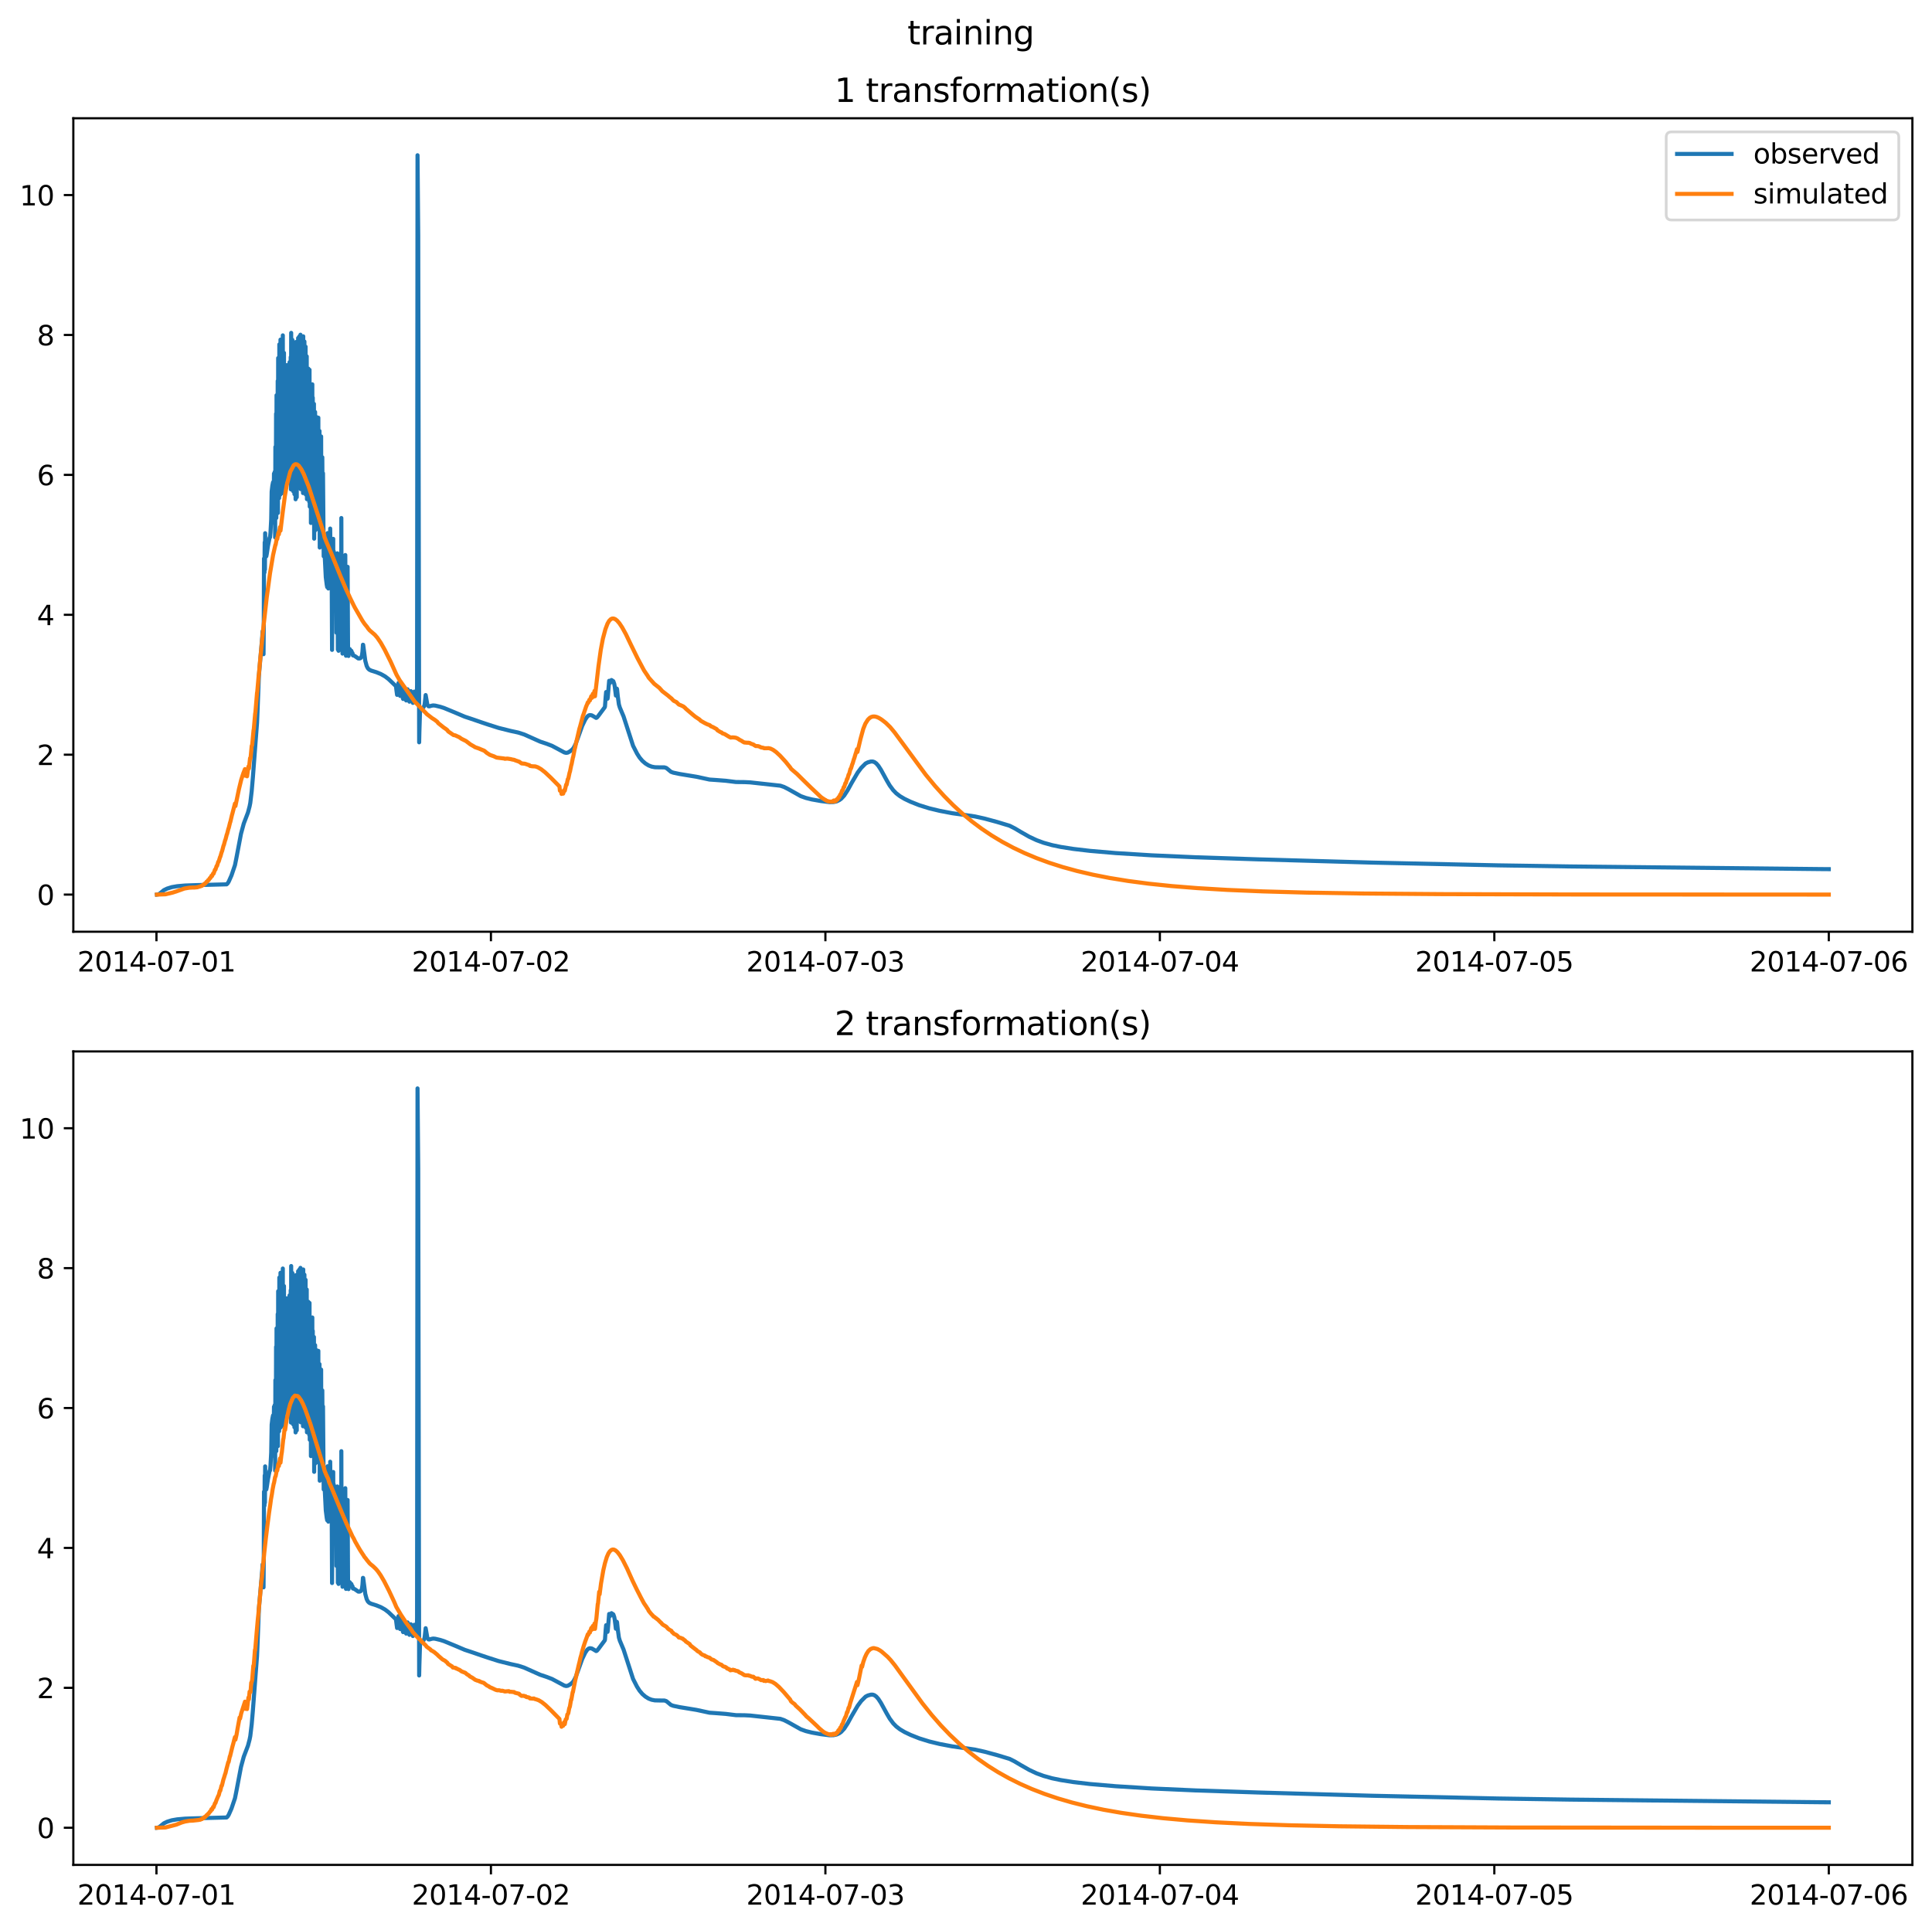 <?xml version="1.0" encoding="utf-8" standalone="no"?>
<!DOCTYPE svg PUBLIC "-//W3C//DTD SVG 1.1//EN"
  "http://www.w3.org/Graphics/SVG/1.1/DTD/svg11.dtd">
<svg xmlns:xlink="http://www.w3.org/1999/xlink" width="709.399pt" height="708.798pt" viewBox="0 0 709.399 708.798" xmlns="http://www.w3.org/2000/svg" version="1.1">
 <defs>
  <style type="text/css">*{stroke-linejoin: round; stroke-linecap: butt}</style>
 </defs>
 <g id="figure_1">
  <g id="patch_1">
   <path d="M 0 708.798 
L 709.399 708.798 
L 709.399 0 
L 0 0 
z
" style="fill: #ffffff"/>
  </g>
  <g id="axes_1">
   <g id="patch_2">
    <path d="M 26.925 342.2 
L 702.199 342.2 
L 702.199 43.44 
L 26.925 43.44 
z
" style="fill: #ffffff"/>
   </g>
   <g id="matplotlib.axis_1">
    <g id="xtick_1">
     <g id="line2d_1">
      <defs>
       <path id="mcfc490bfcd" d="M 0 0 
L 0 3.5 
" style="stroke: #000000; stroke-width: 0.8"/>
      </defs>
      <g>
       <use xlink:href="#mcfc490bfcd" x="57.449" y="342.2" style="stroke: #000000; stroke-width: 0.8"/>
      </g>
     </g>
     <g id="text_1">
      <!-- 2014-07-01 -->
      <g transform="translate(28.391 356.798) scale(0.1 -0.1)">
       <defs>
        <path id="DejaVuSans-32" d="M 1228 531 
L 3431 531 
L 3431 0 
L 469 0 
L 469 531 
Q 828 903 1448 1529 
Q 2069 2156 2228 2338 
Q 2531 2678 2651 2914 
Q 2772 3150 2772 3378 
Q 2772 3750 2511 3984 
Q 2250 4219 1831 4219 
Q 1534 4219 1204 4116 
Q 875 4013 500 3803 
L 500 4441 
Q 881 4594 1212 4672 
Q 1544 4750 1819 4750 
Q 2544 4750 2975 4387 
Q 3406 4025 3406 3419 
Q 3406 3131 3298 2873 
Q 3191 2616 2906 2266 
Q 2828 2175 2409 1742 
Q 1991 1309 1228 531 
z
" transform="scale(0.016)"/>
        <path id="DejaVuSans-30" d="M 2034 4250 
Q 1547 4250 1301 3770 
Q 1056 3291 1056 2328 
Q 1056 1369 1301 889 
Q 1547 409 2034 409 
Q 2525 409 2770 889 
Q 3016 1369 3016 2328 
Q 3016 3291 2770 3770 
Q 2525 4250 2034 4250 
z
M 2034 4750 
Q 2819 4750 3233 4129 
Q 3647 3509 3647 2328 
Q 3647 1150 3233 529 
Q 2819 -91 2034 -91 
Q 1250 -91 836 529 
Q 422 1150 422 2328 
Q 422 3509 836 4129 
Q 1250 4750 2034 4750 
z
" transform="scale(0.016)"/>
        <path id="DejaVuSans-31" d="M 794 531 
L 1825 531 
L 1825 4091 
L 703 3866 
L 703 4441 
L 1819 4666 
L 2450 4666 
L 2450 531 
L 3481 531 
L 3481 0 
L 794 0 
L 794 531 
z
" transform="scale(0.016)"/>
        <path id="DejaVuSans-34" d="M 2419 4116 
L 825 1625 
L 2419 1625 
L 2419 4116 
z
M 2253 4666 
L 3047 4666 
L 3047 1625 
L 3713 1625 
L 3713 1100 
L 3047 1100 
L 3047 0 
L 2419 0 
L 2419 1100 
L 313 1100 
L 313 1709 
L 2253 4666 
z
" transform="scale(0.016)"/>
        <path id="DejaVuSans-2d" d="M 313 2009 
L 1997 2009 
L 1997 1497 
L 313 1497 
L 313 2009 
z
" transform="scale(0.016)"/>
        <path id="DejaVuSans-37" d="M 525 4666 
L 3525 4666 
L 3525 4397 
L 1831 0 
L 1172 0 
L 2766 4134 
L 525 4134 
L 525 4666 
z
" transform="scale(0.016)"/>
       </defs>
       <use xlink:href="#DejaVuSans-32"/>
       <use xlink:href="#DejaVuSans-30" x="63.623"/>
       <use xlink:href="#DejaVuSans-31" x="127.246"/>
       <use xlink:href="#DejaVuSans-34" x="190.869"/>
       <use xlink:href="#DejaVuSans-2d" x="254.492"/>
       <use xlink:href="#DejaVuSans-30" x="290.576"/>
       <use xlink:href="#DejaVuSans-37" x="354.199"/>
       <use xlink:href="#DejaVuSans-2d" x="417.822"/>
       <use xlink:href="#DejaVuSans-30" x="453.906"/>
       <use xlink:href="#DejaVuSans-31" x="517.529"/>
      </g>
     </g>
    </g>
    <g id="xtick_2">
     <g id="line2d_2">
      <g>
       <use xlink:href="#mcfc490bfcd" x="180.26" y="342.2" style="stroke: #000000; stroke-width: 0.8"/>
      </g>
     </g>
     <g id="text_2">
      <!-- 2014-07-02 -->
      <g transform="translate(151.202 356.798) scale(0.1 -0.1)">
       <use xlink:href="#DejaVuSans-32"/>
       <use xlink:href="#DejaVuSans-30" x="63.623"/>
       <use xlink:href="#DejaVuSans-31" x="127.246"/>
       <use xlink:href="#DejaVuSans-34" x="190.869"/>
       <use xlink:href="#DejaVuSans-2d" x="254.492"/>
       <use xlink:href="#DejaVuSans-30" x="290.576"/>
       <use xlink:href="#DejaVuSans-37" x="354.199"/>
       <use xlink:href="#DejaVuSans-2d" x="417.822"/>
       <use xlink:href="#DejaVuSans-30" x="453.906"/>
       <use xlink:href="#DejaVuSans-32" x="517.529"/>
      </g>
     </g>
    </g>
    <g id="xtick_3">
     <g id="line2d_3">
      <g>
       <use xlink:href="#mcfc490bfcd" x="303.071" y="342.2" style="stroke: #000000; stroke-width: 0.8"/>
      </g>
     </g>
     <g id="text_3">
      <!-- 2014-07-03 -->
      <g transform="translate(274.013 356.798) scale(0.1 -0.1)">
       <defs>
        <path id="DejaVuSans-33" d="M 2597 2516 
Q 3050 2419 3304 2112 
Q 3559 1806 3559 1356 
Q 3559 666 3084 287 
Q 2609 -91 1734 -91 
Q 1441 -91 1130 -33 
Q 819 25 488 141 
L 488 750 
Q 750 597 1062 519 
Q 1375 441 1716 441 
Q 2309 441 2620 675 
Q 2931 909 2931 1356 
Q 2931 1769 2642 2001 
Q 2353 2234 1838 2234 
L 1294 2234 
L 1294 2753 
L 1863 2753 
Q 2328 2753 2575 2939 
Q 2822 3125 2822 3475 
Q 2822 3834 2567 4026 
Q 2313 4219 1838 4219 
Q 1578 4219 1281 4162 
Q 984 4106 628 3988 
L 628 4550 
Q 988 4650 1302 4700 
Q 1616 4750 1894 4750 
Q 2613 4750 3031 4423 
Q 3450 4097 3450 3541 
Q 3450 3153 3228 2886 
Q 3006 2619 2597 2516 
z
" transform="scale(0.016)"/>
       </defs>
       <use xlink:href="#DejaVuSans-32"/>
       <use xlink:href="#DejaVuSans-30" x="63.623"/>
       <use xlink:href="#DejaVuSans-31" x="127.246"/>
       <use xlink:href="#DejaVuSans-34" x="190.869"/>
       <use xlink:href="#DejaVuSans-2d" x="254.492"/>
       <use xlink:href="#DejaVuSans-30" x="290.576"/>
       <use xlink:href="#DejaVuSans-37" x="354.199"/>
       <use xlink:href="#DejaVuSans-2d" x="417.822"/>
       <use xlink:href="#DejaVuSans-30" x="453.906"/>
       <use xlink:href="#DejaVuSans-33" x="517.529"/>
      </g>
     </g>
    </g>
    <g id="xtick_4">
     <g id="line2d_4">
      <g>
       <use xlink:href="#mcfc490bfcd" x="425.882" y="342.2" style="stroke: #000000; stroke-width: 0.8"/>
      </g>
     </g>
     <g id="text_4">
      <!-- 2014-07-04 -->
      <g transform="translate(396.824 356.798) scale(0.1 -0.1)">
       <use xlink:href="#DejaVuSans-32"/>
       <use xlink:href="#DejaVuSans-30" x="63.623"/>
       <use xlink:href="#DejaVuSans-31" x="127.246"/>
       <use xlink:href="#DejaVuSans-34" x="190.869"/>
       <use xlink:href="#DejaVuSans-2d" x="254.492"/>
       <use xlink:href="#DejaVuSans-30" x="290.576"/>
       <use xlink:href="#DejaVuSans-37" x="354.199"/>
       <use xlink:href="#DejaVuSans-2d" x="417.822"/>
       <use xlink:href="#DejaVuSans-30" x="453.906"/>
       <use xlink:href="#DejaVuSans-34" x="517.529"/>
      </g>
     </g>
    </g>
    <g id="xtick_5">
     <g id="line2d_5">
      <g>
       <use xlink:href="#mcfc490bfcd" x="548.693" y="342.2" style="stroke: #000000; stroke-width: 0.8"/>
      </g>
     </g>
     <g id="text_5">
      <!-- 2014-07-05 -->
      <g transform="translate(519.635 356.798) scale(0.1 -0.1)">
       <defs>
        <path id="DejaVuSans-35" d="M 691 4666 
L 3169 4666 
L 3169 4134 
L 1269 4134 
L 1269 2991 
Q 1406 3038 1543 3061 
Q 1681 3084 1819 3084 
Q 2600 3084 3056 2656 
Q 3513 2228 3513 1497 
Q 3513 744 3044 326 
Q 2575 -91 1722 -91 
Q 1428 -91 1123 -41 
Q 819 9 494 109 
L 494 744 
Q 775 591 1075 516 
Q 1375 441 1709 441 
Q 2250 441 2565 725 
Q 2881 1009 2881 1497 
Q 2881 1984 2565 2268 
Q 2250 2553 1709 2553 
Q 1456 2553 1204 2497 
Q 953 2441 691 2322 
L 691 4666 
z
" transform="scale(0.016)"/>
       </defs>
       <use xlink:href="#DejaVuSans-32"/>
       <use xlink:href="#DejaVuSans-30" x="63.623"/>
       <use xlink:href="#DejaVuSans-31" x="127.246"/>
       <use xlink:href="#DejaVuSans-34" x="190.869"/>
       <use xlink:href="#DejaVuSans-2d" x="254.492"/>
       <use xlink:href="#DejaVuSans-30" x="290.576"/>
       <use xlink:href="#DejaVuSans-37" x="354.199"/>
       <use xlink:href="#DejaVuSans-2d" x="417.822"/>
       <use xlink:href="#DejaVuSans-30" x="453.906"/>
       <use xlink:href="#DejaVuSans-35" x="517.529"/>
      </g>
     </g>
    </g>
    <g id="xtick_6">
     <g id="line2d_6">
      <g>
       <use xlink:href="#mcfc490bfcd" x="671.504" y="342.2" style="stroke: #000000; stroke-width: 0.8"/>
      </g>
     </g>
     <g id="text_6">
      <!-- 2014-07-06 -->
      <g transform="translate(642.447 356.798) scale(0.1 -0.1)">
       <defs>
        <path id="DejaVuSans-36" d="M 2113 2584 
Q 1688 2584 1439 2293 
Q 1191 2003 1191 1497 
Q 1191 994 1439 701 
Q 1688 409 2113 409 
Q 2538 409 2786 701 
Q 3034 994 3034 1497 
Q 3034 2003 2786 2293 
Q 2538 2584 2113 2584 
z
M 3366 4563 
L 3366 3988 
Q 3128 4100 2886 4159 
Q 2644 4219 2406 4219 
Q 1781 4219 1451 3797 
Q 1122 3375 1075 2522 
Q 1259 2794 1537 2939 
Q 1816 3084 2150 3084 
Q 2853 3084 3261 2657 
Q 3669 2231 3669 1497 
Q 3669 778 3244 343 
Q 2819 -91 2113 -91 
Q 1303 -91 875 529 
Q 447 1150 447 2328 
Q 447 3434 972 4092 
Q 1497 4750 2381 4750 
Q 2619 4750 2861 4703 
Q 3103 4656 3366 4563 
z
" transform="scale(0.016)"/>
       </defs>
       <use xlink:href="#DejaVuSans-32"/>
       <use xlink:href="#DejaVuSans-30" x="63.623"/>
       <use xlink:href="#DejaVuSans-31" x="127.246"/>
       <use xlink:href="#DejaVuSans-34" x="190.869"/>
       <use xlink:href="#DejaVuSans-2d" x="254.492"/>
       <use xlink:href="#DejaVuSans-30" x="290.576"/>
       <use xlink:href="#DejaVuSans-37" x="354.199"/>
       <use xlink:href="#DejaVuSans-2d" x="417.822"/>
       <use xlink:href="#DejaVuSans-30" x="453.906"/>
       <use xlink:href="#DejaVuSans-36" x="517.529"/>
      </g>
     </g>
    </g>
   </g>
   <g id="matplotlib.axis_2">
    <g id="ytick_1">
     <g id="line2d_7">
      <defs>
       <path id="m7f431f8d3b" d="M 0 0 
L -3.5 0 
" style="stroke: #000000; stroke-width: 0.8"/>
      </defs>
      <g>
       <use xlink:href="#m7f431f8d3b" x="26.925" y="328.558" style="stroke: #000000; stroke-width: 0.8"/>
      </g>
     </g>
     <g id="text_7">
      <!-- 0 -->
      <g transform="translate(13.562 332.358) scale(0.1 -0.1)">
       <use xlink:href="#DejaVuSans-30"/>
      </g>
     </g>
    </g>
    <g id="ytick_2">
     <g id="line2d_8">
      <g>
       <use xlink:href="#m7f431f8d3b" x="26.925" y="277.175" style="stroke: #000000; stroke-width: 0.8"/>
      </g>
     </g>
     <g id="text_8">
      <!-- 2 -->
      <g transform="translate(13.562 280.974) scale(0.1 -0.1)">
       <use xlink:href="#DejaVuSans-32"/>
      </g>
     </g>
    </g>
    <g id="ytick_3">
     <g id="line2d_9">
      <g>
       <use xlink:href="#m7f431f8d3b" x="26.925" y="225.791" style="stroke: #000000; stroke-width: 0.8"/>
      </g>
     </g>
     <g id="text_9">
      <!-- 4 -->
      <g transform="translate(13.562 229.59) scale(0.1 -0.1)">
       <use xlink:href="#DejaVuSans-34"/>
      </g>
     </g>
    </g>
    <g id="ytick_4">
     <g id="line2d_10">
      <g>
       <use xlink:href="#m7f431f8d3b" x="26.925" y="174.408" style="stroke: #000000; stroke-width: 0.8"/>
      </g>
     </g>
     <g id="text_10">
      <!-- 6 -->
      <g transform="translate(13.562 178.207) scale(0.1 -0.1)">
       <use xlink:href="#DejaVuSans-36"/>
      </g>
     </g>
    </g>
    <g id="ytick_5">
     <g id="line2d_11">
      <g>
       <use xlink:href="#m7f431f8d3b" x="26.925" y="123.024" style="stroke: #000000; stroke-width: 0.8"/>
      </g>
     </g>
     <g id="text_11">
      <!-- 8 -->
      <g transform="translate(13.562 126.823) scale(0.1 -0.1)">
       <defs>
        <path id="DejaVuSans-38" d="M 2034 2216 
Q 1584 2216 1326 1975 
Q 1069 1734 1069 1313 
Q 1069 891 1326 650 
Q 1584 409 2034 409 
Q 2484 409 2743 651 
Q 3003 894 3003 1313 
Q 3003 1734 2745 1975 
Q 2488 2216 2034 2216 
z
M 1403 2484 
Q 997 2584 770 2862 
Q 544 3141 544 3541 
Q 544 4100 942 4425 
Q 1341 4750 2034 4750 
Q 2731 4750 3128 4425 
Q 3525 4100 3525 3541 
Q 3525 3141 3298 2862 
Q 3072 2584 2669 2484 
Q 3125 2378 3379 2068 
Q 3634 1759 3634 1313 
Q 3634 634 3220 271 
Q 2806 -91 2034 -91 
Q 1263 -91 848 271 
Q 434 634 434 1313 
Q 434 1759 690 2068 
Q 947 2378 1403 2484 
z
M 1172 3481 
Q 1172 3119 1398 2916 
Q 1625 2713 2034 2713 
Q 2441 2713 2670 2916 
Q 2900 3119 2900 3481 
Q 2900 3844 2670 4047 
Q 2441 4250 2034 4250 
Q 1625 4250 1398 4047 
Q 1172 3844 1172 3481 
z
" transform="scale(0.016)"/>
       </defs>
       <use xlink:href="#DejaVuSans-38"/>
      </g>
     </g>
    </g>
    <g id="ytick_6">
     <g id="line2d_12">
      <g>
       <use xlink:href="#m7f431f8d3b" x="26.925" y="71.641" style="stroke: #000000; stroke-width: 0.8"/>
      </g>
     </g>
     <g id="text_12">
      <!-- 10 -->
      <g transform="translate(7.2 75.44) scale(0.1 -0.1)">
       <use xlink:href="#DejaVuSans-31"/>
       <use xlink:href="#DejaVuSans-30" x="63.623"/>
      </g>
     </g>
    </g>
   </g>
   <g id="line2d_13">
    <path d="M 57.619 328.557 
L 58.216 328.46 
L 58.728 328.126 
L 60.178 326.931 
L 61.372 326.351 
L 63.078 325.818 
L 65.039 325.48 
L 67.939 325.219 
L 72.288 325.072 
L 83.205 324.791 
L 83.546 324.483 
L 83.972 323.83 
L 84.996 321.516 
L 86.275 317.736 
L 86.787 315.196 
L 88.493 306.198 
L 89.516 302.444 
L 90.284 300.432 
L 91.051 298.413 
L 91.648 296.156 
L 91.904 294.878 
L 92.416 290.594 
L 92.842 285.649 
L 94.377 265.506 
L 94.548 261.535 
L 95.06 248.224 
L 95.827 239.286 
L 96.339 233.34 
L 96.424 231.852 
L 96.509 232.122 
L 96.765 240.271 
L 96.851 229.721 
L 96.936 205.132 
L 97.021 210.268 
L 97.106 210.264 
L 97.192 199.161 
L 97.277 209.18 
L 97.362 195.833 
L 97.533 203.628 
L 97.703 204.387 
L 97.789 204.297 
L 97.959 203.431 
L 98.386 200.532 
L 98.983 197.484 
L 99.153 197.335 
L 99.324 195.552 
L 99.58 190.764 
L 99.75 180.52 
L 100.006 178.343 
L 100.262 177.098 
L 100.433 182.561 
L 100.518 181.018 
L 100.603 173.935 
L 100.688 175.858 
L 100.774 192.113 
L 100.859 173.338 
L 100.944 173.641 
L 101.03 197.372 
L 101.115 164.151 
L 101.285 186.507 
L 101.371 151.946 
L 101.456 190.219 
L 101.541 145.161 
L 101.627 184.817 
L 101.797 156.781 
L 101.882 175.374 
L 101.968 139.903 
L 102.053 188.388 
L 102.138 131.502 
L 102.224 168.578 
L 102.394 144.656 
L 102.479 182.935 
L 102.565 126.488 
L 102.65 170.225 
L 102.821 136.993 
L 102.906 181.675 
L 102.991 124.739 
L 103.076 171.71 
L 103.247 138.499 
L 103.332 179.715 
L 103.418 124.912 
L 103.503 169.784 
L 103.673 139.26 
L 103.759 181.109 
L 103.844 123.171 
L 103.929 165.487 
L 104.015 158.529 
L 104.1 134.955 
L 104.185 180.507 
L 104.27 129.601 
L 104.356 164.86 
L 104.441 157.227 
L 104.526 141.668 
L 104.612 176.269 
L 104.697 134.989 
L 104.782 174.998 
L 104.867 146.754 
L 104.953 153.112 
L 105.038 166.031 
L 105.123 136.36 
L 105.209 175.549 
L 105.294 134.111 
L 105.379 171.373 
L 105.464 150.779 
L 105.55 155.113 
L 105.635 169.473 
L 105.72 135.204 
L 105.806 176.514 
L 105.891 140.58 
L 105.976 163.432 
L 106.147 142.539 
L 106.232 173.481 
L 106.317 133.029 
L 106.403 176.789 
L 106.488 140.03 
L 106.658 162.369 
L 106.744 131.164 
L 106.829 179.744 
L 106.914 122.253 
L 107 166.711 
L 107.085 164.786 
L 107.17 137.819 
L 107.255 177.856 
L 107.341 124.794 
L 107.426 166.205 
L 107.511 162.837 
L 107.597 134.449 
L 107.682 180.447 
L 107.767 129.901 
L 107.852 162.839 
L 107.938 161.089 
L 108.023 130.338 
L 108.108 181.485 
L 108.194 129.674 
L 108.279 165.734 
L 108.364 161.94 
L 108.449 143.962 
L 108.535 183.368 
L 108.62 125.617 
L 108.705 171.34 
L 108.876 139.999 
L 108.961 182.611 
L 109.046 127.678 
L 109.132 172.339 
L 109.302 131.221 
L 109.388 178.431 
L 109.473 124.142 
L 109.558 174.27 
L 109.643 142.726 
L 109.729 143.277 
L 109.814 175.673 
L 109.899 123.574 
L 109.985 176.284 
L 110.07 141.858 
L 110.24 173.815 
L 110.326 122.931 
L 110.411 179.64 
L 110.496 135.641 
L 110.582 146.662 
L 110.667 177.269 
L 110.752 126.693 
L 110.837 177.05 
L 110.923 129.104 
L 111.093 164.153 
L 111.179 133.839 
L 111.264 181.092 
L 111.349 123.522 
L 111.434 170.2 
L 111.52 142.58 
L 111.605 146.056 
L 111.69 166.285 
L 111.776 125.427 
L 111.861 175.682 
L 111.946 135.788 
L 112.117 167.936 
L 112.202 127.315 
L 112.287 181.644 
L 112.373 135.075 
L 112.543 179.264 
L 112.628 130.877 
L 112.714 183.331 
L 112.799 140.047 
L 112.97 172.446 
L 113.055 138.296 
L 113.14 182.86 
L 113.225 135.398 
L 113.311 180.961 
L 113.481 150.526 
L 113.567 184.303 
L 113.652 135.81 
L 113.737 186.07 
L 113.822 152.905 
L 113.908 157.07 
L 113.993 182.031 
L 114.078 141.189 
L 114.164 192.065 
L 114.249 143.204 
L 114.334 181.639 
L 114.419 157.997 
L 114.505 162.869 
L 114.59 177.094 
L 114.675 141.152 
L 114.761 191.109 
L 114.846 146.072 
L 114.931 185.108 
L 115.102 157.625 
L 115.187 192.003 
L 115.272 148.323 
L 115.358 197.841 
L 115.528 162.525 
L 115.613 190.517 
L 115.699 151.321 
L 115.784 194.758 
L 115.869 155.75 
L 115.955 182.598 
L 116.125 166.069 
L 116.21 193.411 
L 116.296 153.2 
L 116.381 192.624 
L 116.552 165.9 
L 116.637 185.347 
L 116.722 157.868 
L 116.807 194.321 
L 116.893 153.414 
L 116.978 191.526 
L 117.063 165.745 
L 117.149 172.732 
L 117.234 180.983 
L 117.319 158.283 
L 117.404 201.1 
L 117.49 165.788 
L 117.575 174.238 
L 117.66 183.748 
L 117.746 163.416 
L 117.831 193.496 
L 117.916 160.289 
L 118.001 197.411 
L 118.172 167.853 
L 118.257 199.699 
L 118.343 167.938 
L 118.513 193.683 
L 118.598 173.808 
L 118.854 204.304 
L 119.025 200.076 
L 119.622 211.996 
L 119.963 214.686 
L 120.134 215.626 
L 120.304 195.789 
L 120.389 214.186 
L 120.475 203.494 
L 120.56 216.132 
L 120.731 200.018 
L 120.901 212.087 
L 120.986 209.226 
L 121.072 210.911 
L 121.157 210.267 
L 121.242 194.128 
L 121.413 209.602 
L 121.583 214.027 
L 121.669 210.944 
L 121.754 203.651 
L 121.925 238.679 
L 122.095 213.664 
L 122.266 219.475 
L 122.351 197.899 
L 122.436 216.417 
L 122.522 202.426 
L 122.607 221.323 
L 122.692 202.944 
L 122.777 207.464 
L 122.863 208.954 
L 122.948 205.038 
L 123.033 214.144 
L 123.119 203.954 
L 123.204 223.448 
L 123.289 203.651 
L 123.374 224.468 
L 123.46 204.479 
L 123.545 232.386 
L 123.63 212.513 
L 123.801 230.751 
L 123.886 203.218 
L 124.057 238.569 
L 124.142 208.243 
L 124.313 239.017 
L 124.483 212.322 
L 124.654 238.628 
L 124.739 230.789 
L 124.824 210.06 
L 124.91 235.05 
L 124.995 204.056 
L 125.165 238.107 
L 125.251 237.002 
L 125.336 190.256 
L 125.421 226.374 
L 125.507 226.151 
L 125.592 204.47 
L 125.762 240.051 
L 125.848 239.4 
L 125.933 215.216 
L 126.104 239.009 
L 126.189 238.448 
L 126.274 234.058 
L 126.359 206.128 
L 126.53 238.388 
L 126.615 237.801 
L 126.701 233.645 
L 126.786 203.848 
L 126.956 239.602 
L 127.042 240.838 
L 127.127 240.795 
L 127.298 238.216 
L 127.553 236.626 
L 127.639 208.176 
L 127.809 240.052 
L 127.98 240.917 
L 128.236 238.429 
L 128.406 238.377 
L 128.918 239.172 
L 129.003 239.018 
L 129.089 239.234 
L 129.259 239.903 
L 129.344 240.113 
L 129.43 239.869 
L 129.6 240.719 
L 129.771 240.702 
L 130.283 240.95 
L 131.562 241.831 
L 132.074 241.834 
L 132.415 241.682 
L 132.756 241.169 
L 132.926 240.62 
L 133.097 239.32 
L 133.268 236.788 
L 133.353 236.823 
L 134.12 242.665 
L 134.632 244.571 
L 135.059 245.427 
L 135.57 245.936 
L 136.252 246.272 
L 138.214 246.891 
L 139.834 247.546 
L 141.37 248.411 
L 142.649 249.389 
L 145.378 252 
L 145.634 253.989 
L 145.804 255.204 
L 145.89 255.01 
L 146.316 250.828 
L 146.487 252.103 
L 146.828 255.436 
L 146.913 255.58 
L 147.084 253.827 
L 147.34 251.716 
L 147.51 252.931 
L 147.937 256.559 
L 148.022 256.719 
L 148.192 254.956 
L 148.448 252.395 
L 148.619 253.519 
L 149.045 256.947 
L 149.131 257.261 
L 149.216 257.229 
L 149.386 255.278 
L 149.557 253.201 
L 149.642 253.15 
L 149.898 255.331 
L 150.239 257.47 
L 150.325 257.704 
L 150.41 257.605 
L 150.58 255.691 
L 150.751 253.848 
L 150.836 253.814 
L 151.604 258.152 
L 151.689 258.079 
L 151.86 256.37 
L 152.116 254.017 
L 152.371 255.868 
L 152.627 257.29 
L 152.798 257.51 
L 152.883 257.336 
L 152.968 256.839 
L 153.054 255.646 
L 153.139 251.488 
L 153.31 57.02 
L 153.565 86.465 
L 153.907 272.631 
L 153.992 268.815 
L 154.248 260.507 
L 154.418 260.052 
L 154.759 260.357 
L 155.101 260.218 
L 155.527 259.706 
L 155.783 259.241 
L 155.953 258.417 
L 156.295 255.275 
L 156.465 256.211 
L 156.892 258.684 
L 157.318 259.379 
L 157.659 259.422 
L 158.341 259.217 
L 159.024 259.082 
L 159.791 259.146 
L 161.668 259.592 
L 163.032 260.026 
L 166.955 261.646 
L 170.623 263.206 
L 172.84 263.939 
L 174.46 264.489 
L 176.678 265.258 
L 179.236 266.113 
L 183.074 267.338 
L 187.509 268.446 
L 190.238 269.033 
L 192.456 269.744 
L 193.991 270.427 
L 198.34 272.372 
L 200.728 273.165 
L 202.69 273.921 
L 204.396 274.831 
L 207.21 276.342 
L 207.892 276.505 
L 208.489 276.411 
L 209.342 275.913 
L 210.195 275.227 
L 210.707 274.549 
L 211.389 273.194 
L 212.327 270.627 
L 213.777 266.587 
L 214.886 264.274 
L 215.653 263.152 
L 216.165 262.752 
L 216.591 262.619 
L 217.274 262.717 
L 217.956 263.1 
L 218.894 263.663 
L 219.15 263.57 
L 219.662 262.976 
L 222.05 259.753 
L 222.135 259.461 
L 222.391 255.96 
L 222.561 254.163 
L 222.647 254.177 
L 222.903 255.875 
L 223.073 256.62 
L 223.158 256.15 
L 223.67 250.037 
L 224.011 250.818 
L 224.523 249.749 
L 225.205 250.203 
L 225.546 251.181 
L 225.717 252.091 
L 226.143 255.471 
L 226.229 255.308 
L 226.485 252.908 
L 226.57 253.104 
L 226.826 255.631 
L 227.252 258.717 
L 227.593 259.86 
L 228.958 263.112 
L 232.455 273.916 
L 233.904 276.754 
L 234.843 278.226 
L 235.866 279.434 
L 236.975 280.391 
L 238.169 281.127 
L 239.277 281.555 
L 240.471 281.783 
L 242.007 281.818 
L 243.968 281.833 
L 244.65 282.045 
L 245.247 282.523 
L 246.356 283.454 
L 247.209 283.771 
L 249.512 284.258 
L 255.738 285.278 
L 260.513 286.308 
L 262.901 286.471 
L 266.483 286.749 
L 270.236 287.212 
L 273.392 287.244 
L 275.438 287.343 
L 286.526 288.56 
L 287.89 289.026 
L 289.425 289.806 
L 294.031 292.395 
L 295.907 293.066 
L 298.124 293.616 
L 301.451 294.206 
L 304.606 294.605 
L 306.056 294.574 
L 307.165 294.332 
L 308.188 293.845 
L 308.87 293.354 
L 309.979 292.166 
L 311.258 290.196 
L 312.708 287.553 
L 314.926 283.756 
L 316.205 282.029 
L 317.825 280.409 
L 318.678 279.977 
L 319.787 279.68 
L 320.469 279.682 
L 321.066 279.883 
L 321.748 280.372 
L 322.516 281.242 
L 323.454 282.689 
L 325.672 286.741 
L 326.695 288.488 
L 327.974 290.215 
L 329.083 291.353 
L 330.448 292.406 
L 332.153 293.417 
L 334.371 294.475 
L 337.526 295.728 
L 341.194 296.869 
L 345.031 297.795 
L 349.722 298.687 
L 353.986 299.273 
L 357.995 299.855 
L 361.577 300.654 
L 366.182 301.902 
L 370.702 303.27 
L 372.579 304.221 
L 374.796 305.538 
L 377.952 307.334 
L 380.595 308.57 
L 383.154 309.514 
L 386.31 310.395 
L 389.465 311.05 
L 394.071 311.777 
L 400.211 312.498 
L 409.678 313.309 
L 422.812 314.13 
L 439.187 314.858 
L 461.787 315.606 
L 503.833 316.807 
L 549.973 317.815 
L 576.496 318.221 
L 668.519 319.187 
L 671.504 319.211 
L 671.504 319.211 
" clip-path="url(#pe2fa3b032b)" style="fill: none; stroke: #1f77b4; stroke-width: 1.5; stroke-linecap: square"/>
   </g>
   <g id="line2d_14">
    <path d="M 57.619 328.558 
L 60.775 328.446 
L 63.504 327.792 
L 64.186 327.564 
L 64.613 327.438 
L 67.683 326.337 
L 69.474 326.036 
L 70.924 325.957 
L 71.265 325.975 
L 72.203 325.888 
L 72.374 325.879 
L 73.482 325.548 
L 73.653 325.509 
L 74.079 325.293 
L 74.165 325.326 
L 74.591 324.925 
L 74.762 324.979 
L 75.188 324.492 
L 75.359 324.536 
L 75.87 323.818 
L 76.041 323.86 
L 76.467 323.204 
L 76.638 323.229 
L 77.064 322.474 
L 77.235 322.485 
L 77.661 321.618 
L 77.832 321.779 
L 78.258 320.789 
L 78.429 320.858 
L 78.941 319.375 
L 79.111 319.389 
L 79.538 318.055 
L 79.708 317.999 
L 80.135 316.518 
L 80.305 316.409 
L 80.817 314.724 
L 80.902 314.655 
L 81.414 312.855 
L 81.499 312.769 
L 82.096 310.5 
L 82.181 310.409 
L 82.693 308.5 
L 82.778 308.398 
L 83.29 306.422 
L 83.375 306.311 
L 83.887 304.284 
L 83.972 304.165 
L 84.484 302.064 
L 84.569 301.898 
L 85.166 299.366 
L 85.337 298.776 
L 86.275 295.122 
L 86.446 296.036 
L 87.725 289.871 
L 88.578 286.344 
L 89.345 284.001 
L 89.942 282.474 
L 90.113 284.907 
L 90.198 284.54 
L 90.454 284.206 
L 90.539 283.684 
L 90.71 285.115 
L 91.222 281.513 
L 91.392 282.25 
L 91.819 278.431 
L 91.989 278.559 
L 92.416 273.948 
L 92.586 273.637 
L 93.098 268.18 
L 93.183 267.891 
L 93.695 262.044 
L 93.78 261.643 
L 94.377 254.489 
L 94.463 254.042 
L 94.974 248.193 
L 95.06 247.704 
L 95.571 241.949 
L 95.742 240.334 
L 96.68 230.615 
L 97.021 227.716 
L 97.959 219.263 
L 98.3 216.835 
L 99.153 210.507 
L 99.494 208.488 
L 100.262 203.901 
L 100.688 201.994 
L 101.115 200.119 
L 101.2 200.087 
L 101.627 197.801 
L 101.797 197.993 
L 102.224 195.63 
L 102.394 196.256 
L 102.821 193.577 
L 102.991 194.896 
L 103.844 187.881 
L 104.612 182.126 
L 105.294 178.177 
L 106.573 173.266 
L 107.852 170.863 
L 108.449 170.49 
L 109.046 170.554 
L 109.729 171.065 
L 110.667 172.397 
L 111.52 174.089 
L 113.311 178.614 
L 117.149 190.442 
L 118.854 195.762 
L 119.195 197.38 
L 119.878 199.067 
L 121.669 203.296 
L 124.398 210.05 
L 125.165 211.941 
L 126.274 214.554 
L 126.956 216.178 
L 128.065 218.525 
L 128.577 219.663 
L 129.259 221.058 
L 129.771 222.121 
L 130.283 223.124 
L 132.841 227.573 
L 133.012 227.864 
L 133.268 228.262 
L 133.609 228.758 
L 133.865 229.132 
L 134.803 230.284 
L 135.144 230.806 
L 135.485 231.209 
L 135.741 231.514 
L 137.617 233.125 
L 138.555 234.215 
L 139.834 236.108 
L 141.284 238.685 
L 143.416 242.966 
L 145.293 247.143 
L 145.634 247.884 
L 146.743 249.823 
L 152.286 257.708 
L 154.504 259.945 
L 154.759 260.269 
L 156.38 261.867 
L 156.636 262.196 
L 158.597 263.717 
L 159.706 264.425 
L 160.559 265.09 
L 160.9 265.575 
L 162.947 267.212 
L 163.714 267.723 
L 164.141 268.07 
L 164.226 268.112 
L 164.567 268.619 
L 166.529 269.969 
L 167.041 270.047 
L 167.382 270.172 
L 167.638 270.305 
L 168.661 270.761 
L 168.917 270.958 
L 169.258 271.195 
L 169.514 271.373 
L 171.134 272.173 
L 171.39 272.381 
L 172.328 273.082 
L 172.584 273.309 
L 174.205 274.247 
L 174.375 274.392 
L 175.654 274.838 
L 175.996 274.961 
L 176.251 275.084 
L 177.787 275.712 
L 178.213 276.053 
L 178.469 276.283 
L 178.725 276.505 
L 179.663 277.1 
L 179.833 277.226 
L 181.539 277.841 
L 181.71 277.963 
L 182.136 278.134 
L 182.307 278.232 
L 185.206 278.59 
L 185.377 278.682 
L 186.145 278.615 
L 186.486 278.63 
L 186.742 278.679 
L 187.594 278.809 
L 187.936 278.911 
L 188.874 279.088 
L 189.13 279.228 
L 190.75 279.791 
L 190.921 279.969 
L 191.347 280.242 
L 191.518 280.378 
L 192.115 280.434 
L 192.626 280.483 
L 192.967 280.568 
L 193.82 280.86 
L 194.076 280.948 
L 194.332 280.991 
L 194.588 281.284 
L 195.441 281.432 
L 196.549 281.478 
L 197.487 281.806 
L 198.681 282.501 
L 200.131 283.634 
L 202.178 285.555 
L 205.419 288.823 
L 205.59 290.382 
L 205.675 290.364 
L 205.931 290.677 
L 206.016 290.569 
L 206.187 291.583 
L 206.442 291.2 
L 206.528 291.146 
L 206.613 290.884 
L 206.784 291.481 
L 207.21 290.133 
L 207.381 290.408 
L 207.892 288.148 
L 208.063 288.214 
L 208.489 286.155 
L 208.66 286.028 
L 209.172 283.628 
L 209.257 283.51 
L 209.769 280.965 
L 209.854 280.801 
L 210.366 278.201 
L 210.451 278.008 
L 211.048 274.95 
L 211.133 274.753 
L 211.645 272.325 
L 211.815 271.654 
L 212.754 267.605 
L 213.009 266.783 
L 214.033 262.919 
L 214.289 262.255 
L 215.227 259.464 
L 215.568 258.695 
L 215.824 257.987 
L 215.909 258.043 
L 215.994 258.111 
L 216.421 256.988 
L 216.591 257.294 
L 217.103 255.701 
L 217.274 256.342 
L 217.7 254.792 
L 217.871 255.926 
L 218.297 253.741 
L 218.468 255.712 
L 219.747 244.72 
L 220.6 238.647 
L 221.367 234.572 
L 222.306 231.063 
L 223.073 229.037 
L 223.67 228.014 
L 224.267 227.409 
L 224.779 227.173 
L 225.291 227.161 
L 225.888 227.387 
L 226.57 227.913 
L 227.423 228.892 
L 228.446 230.428 
L 229.811 232.909 
L 231.602 236.661 
L 234.075 241.719 
L 236.207 245.732 
L 236.548 246.341 
L 237.828 248.235 
L 237.998 248.539 
L 238.254 248.949 
L 240.216 251.139 
L 242.092 252.621 
L 242.945 253.58 
L 243.201 253.864 
L 245.333 255.505 
L 245.759 255.89 
L 246.612 256.573 
L 246.868 256.88 
L 247.209 257.207 
L 247.38 257.387 
L 248.318 257.827 
L 248.403 257.854 
L 248.744 258.252 
L 249.085 258.559 
L 249.256 258.748 
L 250.023 259.044 
L 250.962 259.483 
L 251.559 259.987 
L 251.814 260.28 
L 253.691 261.888 
L 255.055 263.034 
L 255.396 263.289 
L 256.335 263.911 
L 256.846 264.26 
L 257.102 264.501 
L 257.273 264.701 
L 258.637 265.479 
L 259.49 265.912 
L 259.746 266.026 
L 260.684 266.367 
L 260.94 266.69 
L 261.793 267.043 
L 262.219 267.278 
L 263.157 267.788 
L 263.413 268.193 
L 264.522 268.867 
L 264.948 269.004 
L 265.204 269.311 
L 266.142 269.63 
L 266.313 269.748 
L 266.569 269.912 
L 266.91 270.106 
L 267.08 270.225 
L 267.507 270.459 
L 267.677 270.601 
L 268.104 270.78 
L 268.274 270.883 
L 268.957 270.82 
L 269.468 270.85 
L 270.151 270.94 
L 270.748 271.174 
L 271.174 271.436 
L 271.43 271.633 
L 272.453 272.173 
L 272.624 272.329 
L 273.05 272.557 
L 273.221 272.679 
L 274.33 272.78 
L 274.841 272.787 
L 275.268 272.874 
L 275.524 273.001 
L 275.694 273.119 
L 276.718 273.475 
L 276.888 273.647 
L 277.315 273.881 
L 277.485 273.997 
L 278.253 274.021 
L 278.594 274.101 
L 278.85 274.204 
L 279.191 274.36 
L 279.362 274.477 
L 280.385 274.674 
L 280.556 274.792 
L 281.494 274.807 
L 282.176 274.772 
L 282.944 274.949 
L 283.882 275.409 
L 284.99 276.213 
L 286.44 277.558 
L 288.487 279.789 
L 290.193 281.912 
L 290.449 282.339 
L 291.046 282.875 
L 292.666 284.257 
L 295.139 286.702 
L 297.783 289.283 
L 300.598 291.938 
L 301.109 292.432 
L 301.621 292.881 
L 302.986 293.786 
L 303.071 293.78 
L 303.327 294.007 
L 303.753 294.164 
L 303.924 294.253 
L 304.35 294.334 
L 304.521 294.397 
L 304.947 294.397 
L 305.118 294.432 
L 305.544 294.347 
L 305.63 294.438 
L 306.141 293.996 
L 306.312 294.381 
L 306.738 293.92 
L 306.909 294.193 
L 307.335 293.489 
L 307.506 293.673 
L 307.932 292.765 
L 308.103 292.875 
L 308.529 291.798 
L 308.7 291.846 
L 309.212 290.343 
L 309.382 290.363 
L 309.809 289.071 
L 309.979 289.041 
L 310.406 287.648 
L 310.576 287.582 
L 311.003 286.106 
L 311.173 286.011 
L 311.6 284.469 
L 311.77 284.35 
L 312.282 282.402 
L 312.452 282.291 
L 312.964 280.595 
L 313.049 280.496 
L 313.561 278.741 
L 313.646 278.605 
L 314.158 276.868 
L 314.329 276.381 
L 314.67 275.16 
L 314.84 276.174 
L 315.949 271.45 
L 316.973 267.709 
L 317.74 265.797 
L 318.678 264.309 
L 319.36 263.647 
L 319.957 263.308 
L 320.554 263.152 
L 321.151 263.149 
L 321.834 263.292 
L 322.601 263.614 
L 323.198 263.961 
L 323.881 264.416 
L 324.478 264.88 
L 325.245 265.482 
L 326.866 267.059 
L 328.486 269.01 
L 331.215 272.707 
L 339.914 284.531 
L 343.326 288.663 
L 346.652 292.345 
L 349.978 295.698 
L 353.389 298.82 
L 356.886 301.714 
L 360.468 304.387 
L 364.135 306.849 
L 367.973 309.158 
L 371.982 311.307 
L 376.161 313.295 
L 380.595 315.155 
L 385.286 316.875 
L 390.233 318.451 
L 395.52 319.902 
L 401.235 321.236 
L 407.46 322.457 
L 414.283 323.562 
L 421.788 324.548 
L 430.146 325.419 
L 439.698 326.185 
L 450.7 326.839 
L 463.749 327.385 
L 479.783 327.825 
L 500.507 328.159 
L 529.589 328.388 
L 577.69 328.517 
L 671.504 328.556 
L 671.504 328.556 
" clip-path="url(#pe2fa3b032b)" style="fill: none; stroke: #ff7f0e; stroke-width: 1.5; stroke-linecap: square"/>
   </g>
   <g id="patch_3">
    <path d="M 26.925 342.2 
L 26.925 43.44 
" style="fill: none; stroke: #000000; stroke-width: 0.8; stroke-linejoin: miter; stroke-linecap: square"/>
   </g>
   <g id="patch_4">
    <path d="M 702.199 342.2 
L 702.199 43.44 
" style="fill: none; stroke: #000000; stroke-width: 0.8; stroke-linejoin: miter; stroke-linecap: square"/>
   </g>
   <g id="patch_5">
    <path d="M 26.925 342.2 
L 702.199 342.2 
" style="fill: none; stroke: #000000; stroke-width: 0.8; stroke-linejoin: miter; stroke-linecap: square"/>
   </g>
   <g id="patch_6">
    <path d="M 26.925 43.44 
L 702.199 43.44 
" style="fill: none; stroke: #000000; stroke-width: 0.8; stroke-linejoin: miter; stroke-linecap: square"/>
   </g>
   <g id="text_13">
    <!-- 1 transformation(s) -->
    <g transform="translate(306.447 37.44) scale(0.12 -0.12)">
     <defs>
      <path id="DejaVuSans-20" transform="scale(0.016)"/>
      <path id="DejaVuSans-74" d="M 1172 4494 
L 1172 3500 
L 2356 3500 
L 2356 3053 
L 1172 3053 
L 1172 1153 
Q 1172 725 1289 603 
Q 1406 481 1766 481 
L 2356 481 
L 2356 0 
L 1766 0 
Q 1100 0 847 248 
Q 594 497 594 1153 
L 594 3053 
L 172 3053 
L 172 3500 
L 594 3500 
L 594 4494 
L 1172 4494 
z
" transform="scale(0.016)"/>
      <path id="DejaVuSans-72" d="M 2631 2963 
Q 2534 3019 2420 3045 
Q 2306 3072 2169 3072 
Q 1681 3072 1420 2755 
Q 1159 2438 1159 1844 
L 1159 0 
L 581 0 
L 581 3500 
L 1159 3500 
L 1159 2956 
Q 1341 3275 1631 3429 
Q 1922 3584 2338 3584 
Q 2397 3584 2469 3576 
Q 2541 3569 2628 3553 
L 2631 2963 
z
" transform="scale(0.016)"/>
      <path id="DejaVuSans-61" d="M 2194 1759 
Q 1497 1759 1228 1600 
Q 959 1441 959 1056 
Q 959 750 1161 570 
Q 1363 391 1709 391 
Q 2188 391 2477 730 
Q 2766 1069 2766 1631 
L 2766 1759 
L 2194 1759 
z
M 3341 1997 
L 3341 0 
L 2766 0 
L 2766 531 
Q 2569 213 2275 61 
Q 1981 -91 1556 -91 
Q 1019 -91 701 211 
Q 384 513 384 1019 
Q 384 1609 779 1909 
Q 1175 2209 1959 2209 
L 2766 2209 
L 2766 2266 
Q 2766 2663 2505 2880 
Q 2244 3097 1772 3097 
Q 1472 3097 1187 3025 
Q 903 2953 641 2809 
L 641 3341 
Q 956 3463 1253 3523 
Q 1550 3584 1831 3584 
Q 2591 3584 2966 3190 
Q 3341 2797 3341 1997 
z
" transform="scale(0.016)"/>
      <path id="DejaVuSans-6e" d="M 3513 2113 
L 3513 0 
L 2938 0 
L 2938 2094 
Q 2938 2591 2744 2837 
Q 2550 3084 2163 3084 
Q 1697 3084 1428 2787 
Q 1159 2491 1159 1978 
L 1159 0 
L 581 0 
L 581 3500 
L 1159 3500 
L 1159 2956 
Q 1366 3272 1645 3428 
Q 1925 3584 2291 3584 
Q 2894 3584 3203 3211 
Q 3513 2838 3513 2113 
z
" transform="scale(0.016)"/>
      <path id="DejaVuSans-73" d="M 2834 3397 
L 2834 2853 
Q 2591 2978 2328 3040 
Q 2066 3103 1784 3103 
Q 1356 3103 1142 2972 
Q 928 2841 928 2578 
Q 928 2378 1081 2264 
Q 1234 2150 1697 2047 
L 1894 2003 
Q 2506 1872 2764 1633 
Q 3022 1394 3022 966 
Q 3022 478 2636 193 
Q 2250 -91 1575 -91 
Q 1294 -91 989 -36 
Q 684 19 347 128 
L 347 722 
Q 666 556 975 473 
Q 1284 391 1588 391 
Q 1994 391 2212 530 
Q 2431 669 2431 922 
Q 2431 1156 2273 1281 
Q 2116 1406 1581 1522 
L 1381 1569 
Q 847 1681 609 1914 
Q 372 2147 372 2553 
Q 372 3047 722 3315 
Q 1072 3584 1716 3584 
Q 2034 3584 2315 3537 
Q 2597 3491 2834 3397 
z
" transform="scale(0.016)"/>
      <path id="DejaVuSans-66" d="M 2375 4863 
L 2375 4384 
L 1825 4384 
Q 1516 4384 1395 4259 
Q 1275 4134 1275 3809 
L 1275 3500 
L 2222 3500 
L 2222 3053 
L 1275 3053 
L 1275 0 
L 697 0 
L 697 3053 
L 147 3053 
L 147 3500 
L 697 3500 
L 697 3744 
Q 697 4328 969 4595 
Q 1241 4863 1831 4863 
L 2375 4863 
z
" transform="scale(0.016)"/>
      <path id="DejaVuSans-6f" d="M 1959 3097 
Q 1497 3097 1228 2736 
Q 959 2375 959 1747 
Q 959 1119 1226 758 
Q 1494 397 1959 397 
Q 2419 397 2687 759 
Q 2956 1122 2956 1747 
Q 2956 2369 2687 2733 
Q 2419 3097 1959 3097 
z
M 1959 3584 
Q 2709 3584 3137 3096 
Q 3566 2609 3566 1747 
Q 3566 888 3137 398 
Q 2709 -91 1959 -91 
Q 1206 -91 779 398 
Q 353 888 353 1747 
Q 353 2609 779 3096 
Q 1206 3584 1959 3584 
z
" transform="scale(0.016)"/>
      <path id="DejaVuSans-6d" d="M 3328 2828 
Q 3544 3216 3844 3400 
Q 4144 3584 4550 3584 
Q 5097 3584 5394 3201 
Q 5691 2819 5691 2113 
L 5691 0 
L 5113 0 
L 5113 2094 
Q 5113 2597 4934 2840 
Q 4756 3084 4391 3084 
Q 3944 3084 3684 2787 
Q 3425 2491 3425 1978 
L 3425 0 
L 2847 0 
L 2847 2094 
Q 2847 2600 2669 2842 
Q 2491 3084 2119 3084 
Q 1678 3084 1418 2786 
Q 1159 2488 1159 1978 
L 1159 0 
L 581 0 
L 581 3500 
L 1159 3500 
L 1159 2956 
Q 1356 3278 1631 3431 
Q 1906 3584 2284 3584 
Q 2666 3584 2933 3390 
Q 3200 3197 3328 2828 
z
" transform="scale(0.016)"/>
      <path id="DejaVuSans-69" d="M 603 3500 
L 1178 3500 
L 1178 0 
L 603 0 
L 603 3500 
z
M 603 4863 
L 1178 4863 
L 1178 4134 
L 603 4134 
L 603 4863 
z
" transform="scale(0.016)"/>
      <path id="DejaVuSans-28" d="M 1984 4856 
Q 1566 4138 1362 3434 
Q 1159 2731 1159 2009 
Q 1159 1288 1364 580 
Q 1569 -128 1984 -844 
L 1484 -844 
Q 1016 -109 783 600 
Q 550 1309 550 2009 
Q 550 2706 781 3412 
Q 1013 4119 1484 4856 
L 1984 4856 
z
" transform="scale(0.016)"/>
      <path id="DejaVuSans-29" d="M 513 4856 
L 1013 4856 
Q 1481 4119 1714 3412 
Q 1947 2706 1947 2009 
Q 1947 1309 1714 600 
Q 1481 -109 1013 -844 
L 513 -844 
Q 928 -128 1133 580 
Q 1338 1288 1338 2009 
Q 1338 2731 1133 3434 
Q 928 4138 513 4856 
z
" transform="scale(0.016)"/>
     </defs>
     <use xlink:href="#DejaVuSans-31"/>
     <use xlink:href="#DejaVuSans-20" x="63.623"/>
     <use xlink:href="#DejaVuSans-74" x="95.41"/>
     <use xlink:href="#DejaVuSans-72" x="134.619"/>
     <use xlink:href="#DejaVuSans-61" x="175.732"/>
     <use xlink:href="#DejaVuSans-6e" x="237.012"/>
     <use xlink:href="#DejaVuSans-73" x="300.391"/>
     <use xlink:href="#DejaVuSans-66" x="352.49"/>
     <use xlink:href="#DejaVuSans-6f" x="387.695"/>
     <use xlink:href="#DejaVuSans-72" x="448.877"/>
     <use xlink:href="#DejaVuSans-6d" x="488.24"/>
     <use xlink:href="#DejaVuSans-61" x="585.652"/>
     <use xlink:href="#DejaVuSans-74" x="646.932"/>
     <use xlink:href="#DejaVuSans-69" x="686.141"/>
     <use xlink:href="#DejaVuSans-6f" x="713.924"/>
     <use xlink:href="#DejaVuSans-6e" x="775.105"/>
     <use xlink:href="#DejaVuSans-28" x="838.484"/>
     <use xlink:href="#DejaVuSans-73" x="877.498"/>
     <use xlink:href="#DejaVuSans-29" x="929.598"/>
    </g>
   </g>
   <g id="legend_1">
    <g id="patch_7">
     <path d="M 613.805 80.796 
L 695.199 80.796 
Q 697.199 80.796 697.199 78.796 
L 697.199 50.44 
Q 697.199 48.44 695.199 48.44 
L 613.805 48.44 
Q 611.805 48.44 611.805 50.44 
L 611.805 78.796 
Q 611.805 80.796 613.805 80.796 
z
" style="fill: #ffffff; opacity: 0.8; stroke: #cccccc; stroke-linejoin: miter"/>
    </g>
    <g id="line2d_15">
     <path d="M 615.805 56.538 
L 625.805 56.538 
L 635.805 56.538 
" style="fill: none; stroke: #1f77b4; stroke-width: 1.5; stroke-linecap: square"/>
    </g>
    <g id="text_14">
     <!-- observed -->
     <g transform="translate(643.805 60.038) scale(0.1 -0.1)">
      <defs>
       <path id="DejaVuSans-62" d="M 3116 1747 
Q 3116 2381 2855 2742 
Q 2594 3103 2138 3103 
Q 1681 3103 1420 2742 
Q 1159 2381 1159 1747 
Q 1159 1113 1420 752 
Q 1681 391 2138 391 
Q 2594 391 2855 752 
Q 3116 1113 3116 1747 
z
M 1159 2969 
Q 1341 3281 1617 3432 
Q 1894 3584 2278 3584 
Q 2916 3584 3314 3078 
Q 3713 2572 3713 1747 
Q 3713 922 3314 415 
Q 2916 -91 2278 -91 
Q 1894 -91 1617 61 
Q 1341 213 1159 525 
L 1159 0 
L 581 0 
L 581 4863 
L 1159 4863 
L 1159 2969 
z
" transform="scale(0.016)"/>
       <path id="DejaVuSans-65" d="M 3597 1894 
L 3597 1613 
L 953 1613 
Q 991 1019 1311 708 
Q 1631 397 2203 397 
Q 2534 397 2845 478 
Q 3156 559 3463 722 
L 3463 178 
Q 3153 47 2828 -22 
Q 2503 -91 2169 -91 
Q 1331 -91 842 396 
Q 353 884 353 1716 
Q 353 2575 817 3079 
Q 1281 3584 2069 3584 
Q 2775 3584 3186 3129 
Q 3597 2675 3597 1894 
z
M 3022 2063 
Q 3016 2534 2758 2815 
Q 2500 3097 2075 3097 
Q 1594 3097 1305 2825 
Q 1016 2553 972 2059 
L 3022 2063 
z
" transform="scale(0.016)"/>
       <path id="DejaVuSans-76" d="M 191 3500 
L 800 3500 
L 1894 563 
L 2988 3500 
L 3597 3500 
L 2284 0 
L 1503 0 
L 191 3500 
z
" transform="scale(0.016)"/>
       <path id="DejaVuSans-64" d="M 2906 2969 
L 2906 4863 
L 3481 4863 
L 3481 0 
L 2906 0 
L 2906 525 
Q 2725 213 2448 61 
Q 2172 -91 1784 -91 
Q 1150 -91 751 415 
Q 353 922 353 1747 
Q 353 2572 751 3078 
Q 1150 3584 1784 3584 
Q 2172 3584 2448 3432 
Q 2725 3281 2906 2969 
z
M 947 1747 
Q 947 1113 1208 752 
Q 1469 391 1925 391 
Q 2381 391 2643 752 
Q 2906 1113 2906 1747 
Q 2906 2381 2643 2742 
Q 2381 3103 1925 3103 
Q 1469 3103 1208 2742 
Q 947 2381 947 1747 
z
" transform="scale(0.016)"/>
      </defs>
      <use xlink:href="#DejaVuSans-6f"/>
      <use xlink:href="#DejaVuSans-62" x="61.182"/>
      <use xlink:href="#DejaVuSans-73" x="124.658"/>
      <use xlink:href="#DejaVuSans-65" x="176.758"/>
      <use xlink:href="#DejaVuSans-72" x="238.281"/>
      <use xlink:href="#DejaVuSans-76" x="279.395"/>
      <use xlink:href="#DejaVuSans-65" x="338.574"/>
      <use xlink:href="#DejaVuSans-64" x="400.098"/>
     </g>
    </g>
    <g id="line2d_16">
     <path d="M 615.805 71.217 
L 625.805 71.217 
L 635.805 71.217 
" style="fill: none; stroke: #ff7f0e; stroke-width: 1.5; stroke-linecap: square"/>
    </g>
    <g id="text_15">
     <!-- simulated -->
     <g transform="translate(643.805 74.717) scale(0.1 -0.1)">
      <defs>
       <path id="DejaVuSans-75" d="M 544 1381 
L 544 3500 
L 1119 3500 
L 1119 1403 
Q 1119 906 1312 657 
Q 1506 409 1894 409 
Q 2359 409 2629 706 
Q 2900 1003 2900 1516 
L 2900 3500 
L 3475 3500 
L 3475 0 
L 2900 0 
L 2900 538 
Q 2691 219 2414 64 
Q 2138 -91 1772 -91 
Q 1169 -91 856 284 
Q 544 659 544 1381 
z
M 1991 3584 
L 1991 3584 
z
" transform="scale(0.016)"/>
       <path id="DejaVuSans-6c" d="M 603 4863 
L 1178 4863 
L 1178 0 
L 603 0 
L 603 4863 
z
" transform="scale(0.016)"/>
      </defs>
      <use xlink:href="#DejaVuSans-73"/>
      <use xlink:href="#DejaVuSans-69" x="52.1"/>
      <use xlink:href="#DejaVuSans-6d" x="79.883"/>
      <use xlink:href="#DejaVuSans-75" x="177.295"/>
      <use xlink:href="#DejaVuSans-6c" x="240.674"/>
      <use xlink:href="#DejaVuSans-61" x="268.457"/>
      <use xlink:href="#DejaVuSans-74" x="329.736"/>
      <use xlink:href="#DejaVuSans-65" x="368.945"/>
      <use xlink:href="#DejaVuSans-64" x="430.469"/>
     </g>
    </g>
   </g>
  </g>
  <g id="axes_2">
   <g id="patch_8">
    <path d="M 26.925 684.92 
L 702.199 684.92 
L 702.199 386.16 
L 26.925 386.16 
z
" style="fill: #ffffff"/>
   </g>
   <g id="matplotlib.axis_3">
    <g id="xtick_7">
     <g id="line2d_17">
      <g>
       <use xlink:href="#mcfc490bfcd" x="57.449" y="684.92" style="stroke: #000000; stroke-width: 0.8"/>
      </g>
     </g>
     <g id="text_16">
      <!-- 2014-07-01 -->
      <g transform="translate(28.391 699.518) scale(0.1 -0.1)">
       <use xlink:href="#DejaVuSans-32"/>
       <use xlink:href="#DejaVuSans-30" x="63.623"/>
       <use xlink:href="#DejaVuSans-31" x="127.246"/>
       <use xlink:href="#DejaVuSans-34" x="190.869"/>
       <use xlink:href="#DejaVuSans-2d" x="254.492"/>
       <use xlink:href="#DejaVuSans-30" x="290.576"/>
       <use xlink:href="#DejaVuSans-37" x="354.199"/>
       <use xlink:href="#DejaVuSans-2d" x="417.822"/>
       <use xlink:href="#DejaVuSans-30" x="453.906"/>
       <use xlink:href="#DejaVuSans-31" x="517.529"/>
      </g>
     </g>
    </g>
    <g id="xtick_8">
     <g id="line2d_18">
      <g>
       <use xlink:href="#mcfc490bfcd" x="180.26" y="684.92" style="stroke: #000000; stroke-width: 0.8"/>
      </g>
     </g>
     <g id="text_17">
      <!-- 2014-07-02 -->
      <g transform="translate(151.202 699.518) scale(0.1 -0.1)">
       <use xlink:href="#DejaVuSans-32"/>
       <use xlink:href="#DejaVuSans-30" x="63.623"/>
       <use xlink:href="#DejaVuSans-31" x="127.246"/>
       <use xlink:href="#DejaVuSans-34" x="190.869"/>
       <use xlink:href="#DejaVuSans-2d" x="254.492"/>
       <use xlink:href="#DejaVuSans-30" x="290.576"/>
       <use xlink:href="#DejaVuSans-37" x="354.199"/>
       <use xlink:href="#DejaVuSans-2d" x="417.822"/>
       <use xlink:href="#DejaVuSans-30" x="453.906"/>
       <use xlink:href="#DejaVuSans-32" x="517.529"/>
      </g>
     </g>
    </g>
    <g id="xtick_9">
     <g id="line2d_19">
      <g>
       <use xlink:href="#mcfc490bfcd" x="303.071" y="684.92" style="stroke: #000000; stroke-width: 0.8"/>
      </g>
     </g>
     <g id="text_18">
      <!-- 2014-07-03 -->
      <g transform="translate(274.013 699.518) scale(0.1 -0.1)">
       <use xlink:href="#DejaVuSans-32"/>
       <use xlink:href="#DejaVuSans-30" x="63.623"/>
       <use xlink:href="#DejaVuSans-31" x="127.246"/>
       <use xlink:href="#DejaVuSans-34" x="190.869"/>
       <use xlink:href="#DejaVuSans-2d" x="254.492"/>
       <use xlink:href="#DejaVuSans-30" x="290.576"/>
       <use xlink:href="#DejaVuSans-37" x="354.199"/>
       <use xlink:href="#DejaVuSans-2d" x="417.822"/>
       <use xlink:href="#DejaVuSans-30" x="453.906"/>
       <use xlink:href="#DejaVuSans-33" x="517.529"/>
      </g>
     </g>
    </g>
    <g id="xtick_10">
     <g id="line2d_20">
      <g>
       <use xlink:href="#mcfc490bfcd" x="425.882" y="684.92" style="stroke: #000000; stroke-width: 0.8"/>
      </g>
     </g>
     <g id="text_19">
      <!-- 2014-07-04 -->
      <g transform="translate(396.824 699.518) scale(0.1 -0.1)">
       <use xlink:href="#DejaVuSans-32"/>
       <use xlink:href="#DejaVuSans-30" x="63.623"/>
       <use xlink:href="#DejaVuSans-31" x="127.246"/>
       <use xlink:href="#DejaVuSans-34" x="190.869"/>
       <use xlink:href="#DejaVuSans-2d" x="254.492"/>
       <use xlink:href="#DejaVuSans-30" x="290.576"/>
       <use xlink:href="#DejaVuSans-37" x="354.199"/>
       <use xlink:href="#DejaVuSans-2d" x="417.822"/>
       <use xlink:href="#DejaVuSans-30" x="453.906"/>
       <use xlink:href="#DejaVuSans-34" x="517.529"/>
      </g>
     </g>
    </g>
    <g id="xtick_11">
     <g id="line2d_21">
      <g>
       <use xlink:href="#mcfc490bfcd" x="548.693" y="684.92" style="stroke: #000000; stroke-width: 0.8"/>
      </g>
     </g>
     <g id="text_20">
      <!-- 2014-07-05 -->
      <g transform="translate(519.635 699.518) scale(0.1 -0.1)">
       <use xlink:href="#DejaVuSans-32"/>
       <use xlink:href="#DejaVuSans-30" x="63.623"/>
       <use xlink:href="#DejaVuSans-31" x="127.246"/>
       <use xlink:href="#DejaVuSans-34" x="190.869"/>
       <use xlink:href="#DejaVuSans-2d" x="254.492"/>
       <use xlink:href="#DejaVuSans-30" x="290.576"/>
       <use xlink:href="#DejaVuSans-37" x="354.199"/>
       <use xlink:href="#DejaVuSans-2d" x="417.822"/>
       <use xlink:href="#DejaVuSans-30" x="453.906"/>
       <use xlink:href="#DejaVuSans-35" x="517.529"/>
      </g>
     </g>
    </g>
    <g id="xtick_12">
     <g id="line2d_22">
      <g>
       <use xlink:href="#mcfc490bfcd" x="671.504" y="684.92" style="stroke: #000000; stroke-width: 0.8"/>
      </g>
     </g>
     <g id="text_21">
      <!-- 2014-07-06 -->
      <g transform="translate(642.447 699.518) scale(0.1 -0.1)">
       <use xlink:href="#DejaVuSans-32"/>
       <use xlink:href="#DejaVuSans-30" x="63.623"/>
       <use xlink:href="#DejaVuSans-31" x="127.246"/>
       <use xlink:href="#DejaVuSans-34" x="190.869"/>
       <use xlink:href="#DejaVuSans-2d" x="254.492"/>
       <use xlink:href="#DejaVuSans-30" x="290.576"/>
       <use xlink:href="#DejaVuSans-37" x="354.199"/>
       <use xlink:href="#DejaVuSans-2d" x="417.822"/>
       <use xlink:href="#DejaVuSans-30" x="453.906"/>
       <use xlink:href="#DejaVuSans-36" x="517.529"/>
      </g>
     </g>
    </g>
   </g>
   <g id="matplotlib.axis_4">
    <g id="ytick_7">
     <g id="line2d_23">
      <g>
       <use xlink:href="#m7f431f8d3b" x="26.925" y="671.275" style="stroke: #000000; stroke-width: 0.8"/>
      </g>
     </g>
     <g id="text_22">
      <!-- 0 -->
      <g transform="translate(13.562 675.074) scale(0.1 -0.1)">
       <use xlink:href="#DejaVuSans-30"/>
      </g>
     </g>
    </g>
    <g id="ytick_8">
     <g id="line2d_24">
      <g>
       <use xlink:href="#m7f431f8d3b" x="26.925" y="619.892" style="stroke: #000000; stroke-width: 0.8"/>
      </g>
     </g>
     <g id="text_23">
      <!-- 2 -->
      <g transform="translate(13.562 623.691) scale(0.1 -0.1)">
       <use xlink:href="#DejaVuSans-32"/>
      </g>
     </g>
    </g>
    <g id="ytick_9">
     <g id="line2d_25">
      <g>
       <use xlink:href="#m7f431f8d3b" x="26.925" y="568.509" style="stroke: #000000; stroke-width: 0.8"/>
      </g>
     </g>
     <g id="text_24">
      <!-- 4 -->
      <g transform="translate(13.562 572.308) scale(0.1 -0.1)">
       <use xlink:href="#DejaVuSans-34"/>
      </g>
     </g>
    </g>
    <g id="ytick_10">
     <g id="line2d_26">
      <g>
       <use xlink:href="#m7f431f8d3b" x="26.925" y="517.126" style="stroke: #000000; stroke-width: 0.8"/>
      </g>
     </g>
     <g id="text_25">
      <!-- 6 -->
      <g transform="translate(13.562 520.925) scale(0.1 -0.1)">
       <use xlink:href="#DejaVuSans-36"/>
      </g>
     </g>
    </g>
    <g id="ytick_11">
     <g id="line2d_27">
      <g>
       <use xlink:href="#m7f431f8d3b" x="26.925" y="465.743" style="stroke: #000000; stroke-width: 0.8"/>
      </g>
     </g>
     <g id="text_26">
      <!-- 8 -->
      <g transform="translate(13.562 469.543) scale(0.1 -0.1)">
       <use xlink:href="#DejaVuSans-38"/>
      </g>
     </g>
    </g>
    <g id="ytick_12">
     <g id="line2d_28">
      <g>
       <use xlink:href="#m7f431f8d3b" x="26.925" y="414.36" style="stroke: #000000; stroke-width: 0.8"/>
      </g>
     </g>
     <g id="text_27">
      <!-- 10 -->
      <g transform="translate(7.2 418.16) scale(0.1 -0.1)">
       <use xlink:href="#DejaVuSans-31"/>
       <use xlink:href="#DejaVuSans-30" x="63.623"/>
      </g>
     </g>
    </g>
   </g>
   <g id="line2d_29">
    <path d="M 57.619 671.274 
L 58.216 671.177 
L 58.728 670.842 
L 60.178 669.647 
L 61.372 669.068 
L 63.078 668.535 
L 65.039 668.196 
L 67.939 667.936 
L 72.288 667.789 
L 83.205 667.508 
L 83.546 667.2 
L 83.972 666.547 
L 84.996 664.233 
L 86.275 660.453 
L 86.787 657.913 
L 88.493 648.915 
L 89.516 645.161 
L 90.284 643.149 
L 91.051 641.13 
L 91.648 638.873 
L 91.904 637.595 
L 92.416 633.311 
L 92.842 628.366 
L 94.377 608.223 
L 94.548 604.253 
L 95.06 590.942 
L 95.827 582.003 
L 96.339 576.058 
L 96.424 574.57 
L 96.509 574.839 
L 96.765 582.989 
L 96.851 572.438 
L 96.936 547.85 
L 97.021 552.986 
L 97.106 552.982 
L 97.192 541.88 
L 97.277 551.898 
L 97.362 538.551 
L 97.533 546.346 
L 97.703 547.105 
L 97.789 547.015 
L 97.959 546.149 
L 98.386 543.251 
L 98.983 540.203 
L 99.153 540.053 
L 99.324 538.27 
L 99.58 533.482 
L 99.75 523.239 
L 100.006 521.061 
L 100.262 519.817 
L 100.433 525.279 
L 100.518 523.736 
L 100.603 516.654 
L 100.688 518.577 
L 100.774 534.831 
L 100.859 516.056 
L 100.944 516.36 
L 101.03 540.09 
L 101.115 506.869 
L 101.285 529.225 
L 101.371 494.665 
L 101.456 532.937 
L 101.541 487.88 
L 101.627 527.536 
L 101.797 499.5 
L 101.882 518.093 
L 101.968 482.622 
L 102.053 531.107 
L 102.138 474.222 
L 102.224 511.296 
L 102.394 487.375 
L 102.479 525.654 
L 102.565 469.208 
L 102.65 512.943 
L 102.821 479.712 
L 102.906 524.393 
L 102.991 467.458 
L 103.076 514.428 
L 103.247 481.218 
L 103.332 522.434 
L 103.418 467.631 
L 103.503 512.503 
L 103.673 481.979 
L 103.759 523.828 
L 103.844 465.89 
L 103.929 508.205 
L 104.015 501.247 
L 104.1 477.674 
L 104.185 523.225 
L 104.27 472.32 
L 104.356 507.579 
L 104.441 499.946 
L 104.526 484.387 
L 104.612 518.988 
L 104.697 477.708 
L 104.782 517.717 
L 104.867 489.473 
L 104.953 495.831 
L 105.038 508.75 
L 105.123 479.079 
L 105.209 518.268 
L 105.294 476.831 
L 105.379 514.091 
L 105.464 493.498 
L 105.55 497.832 
L 105.635 512.192 
L 105.72 477.923 
L 105.806 519.233 
L 105.891 483.299 
L 105.976 506.151 
L 106.147 485.258 
L 106.232 516.2 
L 106.317 475.748 
L 106.403 519.508 
L 106.488 482.749 
L 106.658 505.088 
L 106.744 473.883 
L 106.829 522.463 
L 106.914 464.972 
L 107 509.43 
L 107.085 507.505 
L 107.17 480.538 
L 107.255 520.575 
L 107.341 467.513 
L 107.426 508.924 
L 107.511 505.556 
L 107.597 477.168 
L 107.682 523.165 
L 107.767 472.62 
L 107.852 505.558 
L 107.938 503.807 
L 108.023 473.057 
L 108.108 524.204 
L 108.194 472.393 
L 108.279 508.453 
L 108.364 504.659 
L 108.449 486.681 
L 108.535 526.087 
L 108.62 468.337 
L 108.705 514.058 
L 108.876 482.718 
L 108.961 525.33 
L 109.046 470.398 
L 109.132 515.058 
L 109.302 473.94 
L 109.388 521.149 
L 109.473 466.862 
L 109.558 516.988 
L 109.643 485.445 
L 109.729 485.996 
L 109.814 518.392 
L 109.899 466.293 
L 109.985 519.003 
L 110.07 484.577 
L 110.24 516.533 
L 110.326 465.65 
L 110.411 522.359 
L 110.496 478.36 
L 110.582 489.381 
L 110.667 519.987 
L 110.752 469.412 
L 110.837 519.768 
L 110.923 471.823 
L 111.093 506.872 
L 111.179 476.558 
L 111.264 523.811 
L 111.349 466.241 
L 111.434 512.918 
L 111.52 485.299 
L 111.605 488.775 
L 111.69 509.004 
L 111.776 468.146 
L 111.861 518.401 
L 111.946 478.507 
L 112.117 510.655 
L 112.202 470.035 
L 112.287 524.363 
L 112.373 477.794 
L 112.543 521.983 
L 112.628 473.596 
L 112.714 526.05 
L 112.799 482.766 
L 112.97 515.165 
L 113.055 481.015 
L 113.14 525.578 
L 113.225 478.117 
L 113.311 523.68 
L 113.481 493.245 
L 113.567 527.021 
L 113.652 478.529 
L 113.737 528.789 
L 113.822 495.624 
L 113.908 499.789 
L 113.993 524.749 
L 114.078 483.908 
L 114.164 534.783 
L 114.249 485.923 
L 114.334 524.358 
L 114.419 500.716 
L 114.505 505.587 
L 114.59 519.813 
L 114.675 483.871 
L 114.761 533.827 
L 114.846 488.791 
L 114.931 527.826 
L 115.102 500.344 
L 115.187 534.721 
L 115.272 491.042 
L 115.358 540.559 
L 115.528 505.244 
L 115.613 533.236 
L 115.699 494.04 
L 115.784 537.476 
L 115.869 498.468 
L 115.955 525.317 
L 116.125 508.787 
L 116.21 536.13 
L 116.296 495.918 
L 116.381 535.342 
L 116.552 508.619 
L 116.637 528.066 
L 116.722 500.587 
L 116.807 537.04 
L 116.893 496.133 
L 116.978 534.244 
L 117.063 508.464 
L 117.149 515.451 
L 117.234 523.702 
L 117.319 501.002 
L 117.404 543.818 
L 117.49 508.506 
L 117.575 516.956 
L 117.66 526.467 
L 117.746 506.135 
L 117.831 536.215 
L 117.916 503.008 
L 118.001 540.129 
L 118.172 510.571 
L 118.257 542.417 
L 118.343 510.656 
L 118.513 536.401 
L 118.598 516.527 
L 118.854 547.022 
L 119.025 542.794 
L 119.622 554.714 
L 119.963 557.404 
L 120.134 558.344 
L 120.304 538.508 
L 120.389 556.904 
L 120.475 546.212 
L 120.56 558.85 
L 120.731 542.736 
L 120.901 554.805 
L 120.986 551.944 
L 121.072 553.629 
L 121.157 552.986 
L 121.242 536.846 
L 121.413 552.32 
L 121.583 556.745 
L 121.669 553.663 
L 121.754 546.369 
L 121.925 581.397 
L 122.095 556.382 
L 122.266 562.193 
L 122.351 540.618 
L 122.436 559.135 
L 122.522 545.144 
L 122.607 564.041 
L 122.692 545.662 
L 122.777 550.182 
L 122.863 551.673 
L 122.948 547.756 
L 123.033 556.862 
L 123.119 546.672 
L 123.204 566.166 
L 123.289 546.369 
L 123.374 567.186 
L 123.46 547.197 
L 123.545 575.104 
L 123.63 555.231 
L 123.801 573.469 
L 123.886 545.936 
L 124.057 581.287 
L 124.142 550.961 
L 124.313 581.735 
L 124.483 555.04 
L 124.654 581.345 
L 124.739 573.507 
L 124.824 552.778 
L 124.91 577.768 
L 124.995 546.774 
L 125.165 580.824 
L 125.251 579.719 
L 125.336 532.975 
L 125.421 569.092 
L 125.507 568.869 
L 125.592 547.189 
L 125.762 582.769 
L 125.848 582.118 
L 125.933 557.934 
L 126.104 581.726 
L 126.189 581.166 
L 126.274 576.776 
L 126.359 548.846 
L 126.53 581.106 
L 126.615 580.519 
L 126.701 576.363 
L 126.786 546.566 
L 126.956 582.32 
L 127.042 583.556 
L 127.127 583.513 
L 127.298 580.934 
L 127.553 579.344 
L 127.639 550.894 
L 127.809 582.769 
L 127.98 583.635 
L 128.236 581.147 
L 128.406 581.095 
L 128.918 581.89 
L 129.003 581.736 
L 129.089 581.952 
L 129.259 582.621 
L 129.344 582.831 
L 129.43 582.587 
L 129.6 583.437 
L 129.771 583.419 
L 130.283 583.668 
L 131.562 584.548 
L 132.074 584.551 
L 132.415 584.4 
L 132.756 583.887 
L 132.926 583.338 
L 133.097 582.038 
L 133.268 579.506 
L 133.353 579.541 
L 134.12 585.383 
L 134.632 587.289 
L 135.059 588.145 
L 135.57 588.654 
L 136.252 588.989 
L 138.214 589.608 
L 139.834 590.263 
L 141.37 591.129 
L 142.649 592.106 
L 145.378 594.718 
L 145.634 596.706 
L 145.804 597.922 
L 145.89 597.727 
L 146.316 593.546 
L 146.487 594.821 
L 146.828 598.154 
L 146.913 598.298 
L 147.084 596.544 
L 147.34 594.434 
L 147.51 595.649 
L 147.937 599.277 
L 148.022 599.437 
L 148.192 597.674 
L 148.448 595.113 
L 148.619 596.236 
L 149.045 599.665 
L 149.131 599.978 
L 149.216 599.947 
L 149.386 597.995 
L 149.557 595.918 
L 149.642 595.868 
L 149.898 598.049 
L 150.239 600.187 
L 150.325 600.421 
L 150.41 600.323 
L 150.58 598.408 
L 150.751 596.566 
L 150.836 596.531 
L 151.604 600.87 
L 151.689 600.796 
L 151.86 599.087 
L 152.116 596.735 
L 152.371 598.586 
L 152.627 600.008 
L 152.798 600.227 
L 152.883 600.053 
L 152.968 599.557 
L 153.054 598.364 
L 153.139 594.205 
L 153.31 399.74 
L 153.565 429.185 
L 153.907 615.349 
L 153.992 611.532 
L 154.248 603.225 
L 154.418 602.77 
L 154.759 603.074 
L 155.101 602.935 
L 155.527 602.423 
L 155.783 601.958 
L 155.953 601.135 
L 156.295 597.993 
L 156.465 598.929 
L 156.892 601.402 
L 157.318 602.097 
L 157.659 602.139 
L 158.341 601.934 
L 159.024 601.8 
L 159.791 601.864 
L 161.668 602.309 
L 163.032 602.743 
L 166.955 604.363 
L 170.623 605.923 
L 172.84 606.657 
L 174.46 607.206 
L 176.678 607.975 
L 179.236 608.831 
L 183.074 610.055 
L 187.509 611.163 
L 190.238 611.75 
L 192.456 612.462 
L 193.991 613.144 
L 198.34 615.09 
L 200.728 615.882 
L 202.69 616.638 
L 204.396 617.548 
L 207.21 619.059 
L 207.892 619.222 
L 208.489 619.128 
L 209.342 618.63 
L 210.195 617.944 
L 210.707 617.266 
L 211.389 615.912 
L 212.327 613.345 
L 213.777 609.305 
L 214.886 606.991 
L 215.653 605.87 
L 216.165 605.47 
L 216.591 605.337 
L 217.274 605.435 
L 217.956 605.818 
L 218.894 606.381 
L 219.15 606.287 
L 219.662 605.694 
L 222.05 602.471 
L 222.135 602.178 
L 222.391 598.678 
L 222.561 596.881 
L 222.647 596.894 
L 222.903 598.592 
L 223.073 599.337 
L 223.158 598.868 
L 223.67 592.754 
L 224.011 593.536 
L 224.523 592.467 
L 225.205 592.921 
L 225.546 593.899 
L 225.717 594.808 
L 226.143 598.189 
L 226.229 598.025 
L 226.485 595.625 
L 226.57 595.822 
L 226.826 598.348 
L 227.252 601.435 
L 227.593 602.578 
L 228.958 605.83 
L 232.455 616.633 
L 233.904 619.472 
L 234.843 620.943 
L 235.866 622.151 
L 236.975 623.108 
L 238.169 623.844 
L 239.277 624.272 
L 240.471 624.5 
L 242.007 624.535 
L 243.968 624.551 
L 244.65 624.762 
L 245.247 625.241 
L 246.356 626.171 
L 247.209 626.488 
L 249.512 626.975 
L 255.738 627.995 
L 260.513 629.025 
L 262.901 629.188 
L 266.483 629.466 
L 270.236 629.93 
L 273.392 629.961 
L 275.438 630.061 
L 286.526 631.277 
L 287.89 631.744 
L 289.425 632.523 
L 294.031 635.112 
L 295.907 635.783 
L 298.124 636.333 
L 301.451 636.923 
L 304.606 637.322 
L 306.056 637.291 
L 307.165 637.049 
L 308.188 636.562 
L 308.87 636.071 
L 309.979 634.883 
L 311.258 632.913 
L 312.708 630.27 
L 314.926 626.474 
L 316.205 624.747 
L 317.825 623.126 
L 318.678 622.694 
L 319.787 622.398 
L 320.469 622.399 
L 321.066 622.6 
L 321.748 623.089 
L 322.516 623.959 
L 323.454 625.406 
L 325.672 629.458 
L 326.695 631.205 
L 327.974 632.933 
L 329.083 634.071 
L 330.448 635.124 
L 332.153 636.134 
L 334.371 637.192 
L 337.526 638.445 
L 341.194 639.586 
L 345.031 640.513 
L 349.722 641.404 
L 353.986 641.991 
L 357.995 642.572 
L 361.577 643.371 
L 366.182 644.619 
L 370.702 645.987 
L 372.579 646.938 
L 374.796 648.255 
L 377.952 650.051 
L 380.595 651.287 
L 383.154 652.23 
L 386.31 653.112 
L 389.465 653.767 
L 394.071 654.494 
L 400.211 655.215 
L 409.678 656.026 
L 422.812 656.847 
L 439.187 657.575 
L 461.787 658.323 
L 503.833 659.524 
L 549.973 660.532 
L 576.496 660.938 
L 668.519 661.903 
L 671.504 661.928 
L 671.504 661.928 
" clip-path="url(#p8f94f7feee)" style="fill: none; stroke: #1f77b4; stroke-width: 1.5; stroke-linecap: square"/>
   </g>
   <g id="line2d_30">
    <path d="M 57.619 671.275 
L 60.775 671.175 
L 64.783 670.123 
L 66.66 669.364 
L 67.939 668.989 
L 69.645 668.705 
L 70.753 668.666 
L 73.056 668.41 
L 73.482 668.29 
L 73.568 668.324 
L 73.909 668.092 
L 74.079 668.061 
L 74.165 668.091 
L 74.591 667.673 
L 74.762 667.765 
L 75.188 667.257 
L 75.359 667.343 
L 75.87 666.658 
L 76.041 666.668 
L 76.382 666.167 
L 76.553 666.055 
L 76.638 666.062 
L 76.979 665.479 
L 77.15 665.34 
L 77.235 665.338 
L 77.661 664.424 
L 77.832 664.659 
L 78.258 663.616 
L 78.429 663.751 
L 78.941 662.271 
L 79.111 662.218 
L 79.452 661.209 
L 79.879 660.208 
L 80.135 659.575 
L 80.305 659.37 
L 80.732 657.684 
L 80.817 657.771 
L 80.902 657.633 
L 81.329 655.844 
L 81.414 655.911 
L 81.499 655.754 
L 82.011 653.628 
L 82.267 652.868 
L 82.693 651.457 
L 82.778 651.324 
L 83.12 649.841 
L 83.631 647.908 
L 83.802 647.221 
L 83.887 647.252 
L 83.972 647.059 
L 84.399 645.032 
L 84.484 645.011 
L 84.655 644.284 
L 85.166 642.192 
L 85.337 641.501 
L 85.763 639.963 
L 86.019 638.899 
L 86.275 637.989 
L 86.446 638.913 
L 86.872 637.024 
L 87.213 634.978 
L 87.981 630.786 
L 88.151 631.181 
L 88.578 629.213 
L 89.772 625.536 
L 89.857 625.395 
L 89.942 624.978 
L 90.113 627.609 
L 90.198 627.207 
L 90.454 626.841 
L 90.539 626.244 
L 90.71 627.687 
L 91.222 623.445 
L 91.392 624.088 
L 91.648 621.296 
L 91.733 621.651 
L 91.819 621.589 
L 91.904 621.363 
L 91.989 621.407 
L 92.245 618.019 
L 92.33 618.067 
L 92.586 617.076 
L 93.013 611.787 
L 93.098 612.159 
L 93.183 611.602 
L 93.61 605.956 
L 93.695 606.123 
L 93.866 604.062 
L 94.292 598.941 
L 94.633 595.108 
L 94.889 592.626 
L 95.23 588.752 
L 95.486 586.247 
L 95.912 581.312 
L 96.168 579.294 
L 96.424 576.307 
L 96.765 573.292 
L 97.021 570.476 
L 97.448 566.548 
L 97.618 564.985 
L 98.045 561.487 
L 98.215 560.041 
L 98.642 556.816 
L 98.812 555.496 
L 99.239 552.602 
L 99.494 550.681 
L 99.836 548.763 
L 100.091 547.046 
L 100.518 544.853 
L 100.603 544.693 
L 101.03 542.422 
L 101.2 542.232 
L 101.627 539.978 
L 101.797 540.086 
L 102.224 537.605 
L 102.394 538.429 
L 102.821 535.619 
L 102.991 537.207 
L 103.332 534.3 
L 103.503 533.261 
L 104.015 528.52 
L 104.1 528.315 
L 104.526 524.509 
L 104.697 525.145 
L 105.209 521.568 
L 106.061 517.594 
L 106.573 515.674 
L 107.511 513.427 
L 107.767 513.114 
L 108.279 512.574 
L 109.302 512.741 
L 109.729 513.112 
L 110.582 514.332 
L 111.264 515.668 
L 112.117 517.707 
L 113.993 523.025 
L 118.94 539.124 
L 119.195 540.188 
L 119.792 541.637 
L 120.56 543.246 
L 120.901 544.464 
L 121.925 546.821 
L 123.46 550.577 
L 124.995 554.284 
L 125.933 556.541 
L 126.786 558.484 
L 127.127 559.302 
L 128.15 561.549 
L 128.662 562.623 
L 129.43 564.295 
L 129.856 565.01 
L 130.197 565.726 
L 130.538 566.419 
L 130.88 566.971 
L 131.221 567.609 
L 131.477 568.034 
L 131.732 568.486 
L 132.244 569.353 
L 133.353 571.063 
L 133.523 571.282 
L 133.779 571.766 
L 134.206 572.244 
L 134.547 572.719 
L 134.717 572.939 
L 135.741 574.196 
L 135.997 574.4 
L 136.252 574.668 
L 136.594 574.889 
L 136.849 575.131 
L 137.191 575.407 
L 137.446 575.684 
L 137.788 575.992 
L 138.214 576.444 
L 138.811 577.169 
L 139.749 578.519 
L 141.028 580.698 
L 142.819 584.204 
L 144.696 588.23 
L 145.122 589.221 
L 145.293 589.649 
L 145.549 590.23 
L 147.254 593.134 
L 147.681 593.762 
L 149.131 595.987 
L 150.751 598.129 
L 151.177 598.783 
L 151.433 599.227 
L 151.689 599.561 
L 153.224 601.233 
L 153.992 602.004 
L 154.418 602.327 
L 154.674 602.757 
L 156.295 604.271 
L 156.636 604.758 
L 158.086 605.832 
L 158.256 606.104 
L 158.768 606.351 
L 159.45 606.779 
L 160.644 607.785 
L 160.9 608.077 
L 162.35 609.339 
L 162.606 609.535 
L 163.032 609.739 
L 163.629 610.109 
L 163.885 610.402 
L 164.226 610.621 
L 164.482 611.067 
L 165.847 611.953 
L 165.932 611.959 
L 166.273 612.434 
L 166.614 612.453 
L 166.87 612.53 
L 167.296 612.57 
L 167.467 612.78 
L 167.808 612.831 
L 168.064 613.03 
L 168.661 613.264 
L 168.917 613.436 
L 169.173 613.617 
L 169.514 613.863 
L 170.878 614.392 
L 171.39 614.868 
L 172.243 615.383 
L 172.499 615.691 
L 173.522 616.233 
L 173.693 616.377 
L 174.119 616.661 
L 174.46 616.927 
L 174.802 617.057 
L 174.972 617.127 
L 175.228 617.219 
L 175.399 617.279 
L 175.91 617.356 
L 176.081 617.556 
L 176.507 617.686 
L 176.763 617.813 
L 177.616 618.069 
L 178.725 618.973 
L 179.578 619.402 
L 179.833 619.654 
L 180.345 619.84 
L 181.539 620.394 
L 181.71 620.498 
L 182.136 620.657 
L 182.307 620.727 
L 182.733 620.804 
L 182.904 620.793 
L 183.245 620.778 
L 184.098 621.009 
L 184.439 620.944 
L 185.206 621.17 
L 185.377 621.231 
L 186.827 621.101 
L 187.168 621.35 
L 187.594 621.322 
L 187.936 621.374 
L 188.788 621.444 
L 189.044 621.683 
L 190.579 622.062 
L 190.75 622.283 
L 190.921 622.458 
L 191.347 622.728 
L 191.518 622.847 
L 192.115 622.815 
L 192.456 622.845 
L 192.712 622.993 
L 192.967 622.98 
L 193.309 623.286 
L 193.735 623.326 
L 194.161 623.44 
L 194.332 623.471 
L 194.588 623.779 
L 195.697 623.864 
L 196.038 623.794 
L 196.294 623.975 
L 196.89 624.127 
L 197.829 624.466 
L 198.937 625.128 
L 200.302 626.218 
L 202.263 628.091 
L 205.419 631.311 
L 205.59 632.989 
L 205.675 632.963 
L 205.931 633.284 
L 206.016 633.146 
L 206.187 634.18 
L 206.442 633.674 
L 206.528 633.589 
L 206.613 633.266 
L 206.784 633.814 
L 207.125 632.519 
L 207.21 632.598 
L 207.381 633.227 
L 207.722 631.478 
L 207.807 631.508 
L 208.063 631.252 
L 208.319 629.687 
L 208.404 629.698 
L 208.66 629.228 
L 209.001 627.444 
L 209.257 626.763 
L 209.683 624.227 
L 209.769 624.309 
L 209.939 623.399 
L 210.28 621.452 
L 210.366 621.473 
L 210.536 620.551 
L 211.048 617.983 
L 211.218 617.147 
L 211.645 615.267 
L 211.815 614.456 
L 212.242 612.634 
L 212.412 611.863 
L 212.839 610.163 
L 213.095 608.984 
L 213.436 607.819 
L 213.692 606.732 
L 214.118 605.248 
L 214.289 604.664 
L 214.715 603.382 
L 214.886 602.855 
L 215.312 601.705 
L 215.483 601.237 
L 215.824 600.251 
L 215.994 600.449 
L 216.421 599.243 
L 216.591 599.618 
L 217.103 597.933 
L 217.274 598.555 
L 217.53 597.483 
L 217.615 597.478 
L 217.7 597.159 
L 217.871 598.271 
L 218.127 596.777 
L 218.212 596.784 
L 218.297 596.281 
L 218.468 598.243 
L 218.809 595.457 
L 218.979 594.441 
L 219.491 589.087 
L 219.576 588.977 
L 220.003 584.636 
L 220.173 585.541 
L 220.685 581.547 
L 221.538 576.655 
L 222.135 574.099 
L 222.817 571.842 
L 223.414 570.487 
L 223.926 569.745 
L 224.438 569.278 
L 224.949 569.088 
L 225.461 569.135 
L 226.058 569.442 
L 226.74 570.066 
L 227.593 571.172 
L 228.702 573.007 
L 230.237 576.037 
L 232.284 580.604 
L 233.904 583.952 
L 234.843 585.768 
L 235.269 586.618 
L 236.207 588.378 
L 236.463 588.841 
L 237.316 590.094 
L 237.657 590.654 
L 237.913 591.002 
L 238.169 591.568 
L 238.68 592.221 
L 238.936 592.538 
L 239.192 592.82 
L 239.533 593.209 
L 239.619 593.241 
L 239.96 593.72 
L 240.301 593.832 
L 240.642 594.176 
L 240.983 594.381 
L 241.239 594.619 
L 241.58 594.854 
L 242.604 595.888 
L 242.859 596.09 
L 243.115 596.443 
L 243.542 596.794 
L 243.798 596.928 
L 244.053 597.085 
L 244.309 597.228 
L 244.65 597.45 
L 245.333 598.213 
L 245.759 598.519 
L 246.527 598.955 
L 246.783 599.432 
L 247.124 599.676 
L 247.38 600.016 
L 248.403 600.484 
L 248.744 600.829 
L 248.829 600.853 
L 249.256 601.401 
L 249.938 601.539 
L 250.194 601.638 
L 250.365 601.76 
L 250.706 601.838 
L 251.047 602.193 
L 251.473 602.436 
L 251.814 602.874 
L 253.264 603.831 
L 253.52 604.315 
L 255.482 605.837 
L 255.738 606.011 
L 255.993 606.304 
L 256.42 606.591 
L 256.761 606.752 
L 257.017 606.908 
L 257.273 607.251 
L 257.699 607.587 
L 257.87 607.697 
L 258.296 607.879 
L 258.552 607.944 
L 258.808 608.051 
L 258.978 608.305 
L 259.319 608.343 
L 259.746 608.601 
L 260.513 608.817 
L 261.281 609.461 
L 261.963 609.653 
L 263.243 610.515 
L 263.413 610.725 
L 264.522 611.329 
L 264.863 611.386 
L 265.46 611.94 
L 265.801 612.085 
L 266.228 612.169 
L 266.569 612.4 
L 266.654 612.406 
L 266.995 612.807 
L 267.422 612.872 
L 267.677 613.125 
L 268.019 613.177 
L 268.189 613.462 
L 268.53 613.368 
L 268.786 613.39 
L 269.127 613.235 
L 269.468 613.413 
L 269.724 613.366 
L 269.98 613.552 
L 270.833 613.751 
L 271.089 613.839 
L 271.345 614.132 
L 272.453 614.638 
L 272.624 614.778 
L 272.965 614.973 
L 273.221 615.183 
L 273.647 615.28 
L 273.818 615.294 
L 274.159 615.289 
L 274.33 615.308 
L 274.756 615.281 
L 274.927 615.414 
L 275.353 615.471 
L 276.035 615.775 
L 276.632 615.819 
L 276.888 616.136 
L 277.229 616.268 
L 277.4 616.567 
L 278.168 616.435 
L 278.423 616.484 
L 278.765 616.685 
L 279.02 616.791 
L 279.447 617.067 
L 280.3 617.025 
L 280.47 617.333 
L 280.811 617.278 
L 281.153 617.406 
L 282.005 617.189 
L 282.261 617.36 
L 282.858 617.493 
L 283.711 617.808 
L 284.735 618.459 
L 286.014 619.57 
L 287.805 621.463 
L 290.108 624.154 
L 290.449 624.848 
L 290.96 625.296 
L 291.813 625.917 
L 292.154 626.398 
L 293.775 627.874 
L 295.736 629.923 
L 296.078 630.343 
L 296.76 630.909 
L 297.954 632.012 
L 300.086 634.014 
L 300.768 634.709 
L 301.28 635.153 
L 301.536 635.367 
L 301.877 635.67 
L 302.133 635.849 
L 302.474 636.122 
L 302.645 636.236 
L 303.156 636.488 
L 303.327 636.585 
L 303.668 636.694 
L 303.924 636.852 
L 304.265 636.899 
L 304.521 637.016 
L 304.862 636.919 
L 305.033 637.153 
L 305.374 636.903 
L 305.459 636.891 
L 305.63 637.115 
L 305.971 636.764 
L 306.227 636.876 
L 306.312 637.068 
L 306.568 636.708 
L 306.909 636.9 
L 307.165 636.36 
L 307.506 636.356 
L 307.847 635.483 
L 307.932 635.414 
L 308.103 635.643 
L 308.529 634.512 
L 308.7 634.67 
L 309.126 633.422 
L 309.297 633.178 
L 309.382 633.165 
L 309.723 632.15 
L 310.15 631.179 
L 310.406 630.584 
L 310.576 630.41 
L 311.003 628.825 
L 311.088 628.936 
L 311.173 628.823 
L 311.6 627.174 
L 311.685 627.273 
L 311.77 627.147 
L 312.197 625.486 
L 314.67 617.726 
L 314.84 618.921 
L 315.182 617.567 
L 315.437 616.378 
L 316.376 611.681 
L 316.546 612.178 
L 316.973 610.446 
L 317.57 608.733 
L 318.166 607.44 
L 318.849 606.364 
L 319.616 605.661 
L 320.469 605.332 
L 320.896 605.306 
L 322.175 605.628 
L 323.113 606.149 
L 323.795 606.637 
L 325.927 608.511 
L 327.036 609.699 
L 328.657 611.714 
L 331.727 615.979 
L 338.72 625.625 
L 342.132 629.882 
L 345.458 633.68 
L 348.784 637.139 
L 352.11 640.284 
L 355.522 643.21 
L 359.104 645.987 
L 362.771 648.545 
L 366.523 650.896 
L 370.447 653.093 
L 374.54 655.134 
L 378.89 657.053 
L 383.495 658.836 
L 388.356 660.476 
L 393.559 661.992 
L 399.102 663.375 
L 405.158 664.651 
L 411.725 665.802 
L 418.974 666.843 
L 426.991 667.765 
L 436.031 668.576 
L 446.436 669.281 
L 458.632 669.877 
L 473.301 670.362 
L 491.808 670.742 
L 516.711 671.017 
L 554.407 671.189 
L 629.203 671.265 
L 671.504 671.272 
L 671.504 671.272 
" clip-path="url(#p8f94f7feee)" style="fill: none; stroke: #ff7f0e; stroke-width: 1.5; stroke-linecap: square"/>
   </g>
   <g id="patch_9">
    <path d="M 26.925 684.92 
L 26.925 386.16 
" style="fill: none; stroke: #000000; stroke-width: 0.8; stroke-linejoin: miter; stroke-linecap: square"/>
   </g>
   <g id="patch_10">
    <path d="M 702.199 684.92 
L 702.199 386.16 
" style="fill: none; stroke: #000000; stroke-width: 0.8; stroke-linejoin: miter; stroke-linecap: square"/>
   </g>
   <g id="patch_11">
    <path d="M 26.925 684.92 
L 702.199 684.92 
" style="fill: none; stroke: #000000; stroke-width: 0.8; stroke-linejoin: miter; stroke-linecap: square"/>
   </g>
   <g id="patch_12">
    <path d="M 26.925 386.16 
L 702.199 386.16 
" style="fill: none; stroke: #000000; stroke-width: 0.8; stroke-linejoin: miter; stroke-linecap: square"/>
   </g>
   <g id="text_28">
    <!-- 2 transformation(s) -->
    <g transform="translate(306.447 380.16) scale(0.12 -0.12)">
     <use xlink:href="#DejaVuSans-32"/>
     <use xlink:href="#DejaVuSans-20" x="63.623"/>
     <use xlink:href="#DejaVuSans-74" x="95.41"/>
     <use xlink:href="#DejaVuSans-72" x="134.619"/>
     <use xlink:href="#DejaVuSans-61" x="175.732"/>
     <use xlink:href="#DejaVuSans-6e" x="237.012"/>
     <use xlink:href="#DejaVuSans-73" x="300.391"/>
     <use xlink:href="#DejaVuSans-66" x="352.49"/>
     <use xlink:href="#DejaVuSans-6f" x="387.695"/>
     <use xlink:href="#DejaVuSans-72" x="448.877"/>
     <use xlink:href="#DejaVuSans-6d" x="488.24"/>
     <use xlink:href="#DejaVuSans-61" x="585.652"/>
     <use xlink:href="#DejaVuSans-74" x="646.932"/>
     <use xlink:href="#DejaVuSans-69" x="686.141"/>
     <use xlink:href="#DejaVuSans-6f" x="713.924"/>
     <use xlink:href="#DejaVuSans-6e" x="775.105"/>
     <use xlink:href="#DejaVuSans-28" x="838.484"/>
     <use xlink:href="#DejaVuSans-73" x="877.498"/>
     <use xlink:href="#DejaVuSans-29" x="929.598"/>
    </g>
   </g>
  </g>
  <g id="text_29">
   <!-- training -->
   <g transform="translate(333.192 16.318) scale(0.12 -0.12)">
    <defs>
     <path id="DejaVuSans-67" d="M 2906 1791 
Q 2906 2416 2648 2759 
Q 2391 3103 1925 3103 
Q 1463 3103 1205 2759 
Q 947 2416 947 1791 
Q 947 1169 1205 825 
Q 1463 481 1925 481 
Q 2391 481 2648 825 
Q 2906 1169 2906 1791 
z
M 3481 434 
Q 3481 -459 3084 -895 
Q 2688 -1331 1869 -1331 
Q 1566 -1331 1297 -1286 
Q 1028 -1241 775 -1147 
L 775 -588 
Q 1028 -725 1275 -790 
Q 1522 -856 1778 -856 
Q 2344 -856 2625 -561 
Q 2906 -266 2906 331 
L 2906 616 
Q 2728 306 2450 153 
Q 2172 0 1784 0 
Q 1141 0 747 490 
Q 353 981 353 1791 
Q 353 2603 747 3093 
Q 1141 3584 1784 3584 
Q 2172 3584 2450 3431 
Q 2728 3278 2906 2969 
L 2906 3500 
L 3481 3500 
L 3481 434 
z
" transform="scale(0.016)"/>
    </defs>
    <use xlink:href="#DejaVuSans-74"/>
    <use xlink:href="#DejaVuSans-72" x="39.209"/>
    <use xlink:href="#DejaVuSans-61" x="80.322"/>
    <use xlink:href="#DejaVuSans-69" x="141.602"/>
    <use xlink:href="#DejaVuSans-6e" x="169.385"/>
    <use xlink:href="#DejaVuSans-69" x="232.764"/>
    <use xlink:href="#DejaVuSans-6e" x="260.547"/>
    <use xlink:href="#DejaVuSans-67" x="323.926"/>
   </g>
  </g>
 </g>
 <defs>
  <clipPath id="pe2fa3b032b">
   <rect x="26.925" y="43.44" width="675.274" height="298.76"/>
  </clipPath>
  <clipPath id="p8f94f7feee">
   <rect x="26.925" y="386.16" width="675.274" height="298.76"/>
  </clipPath>
 </defs>
</svg>
